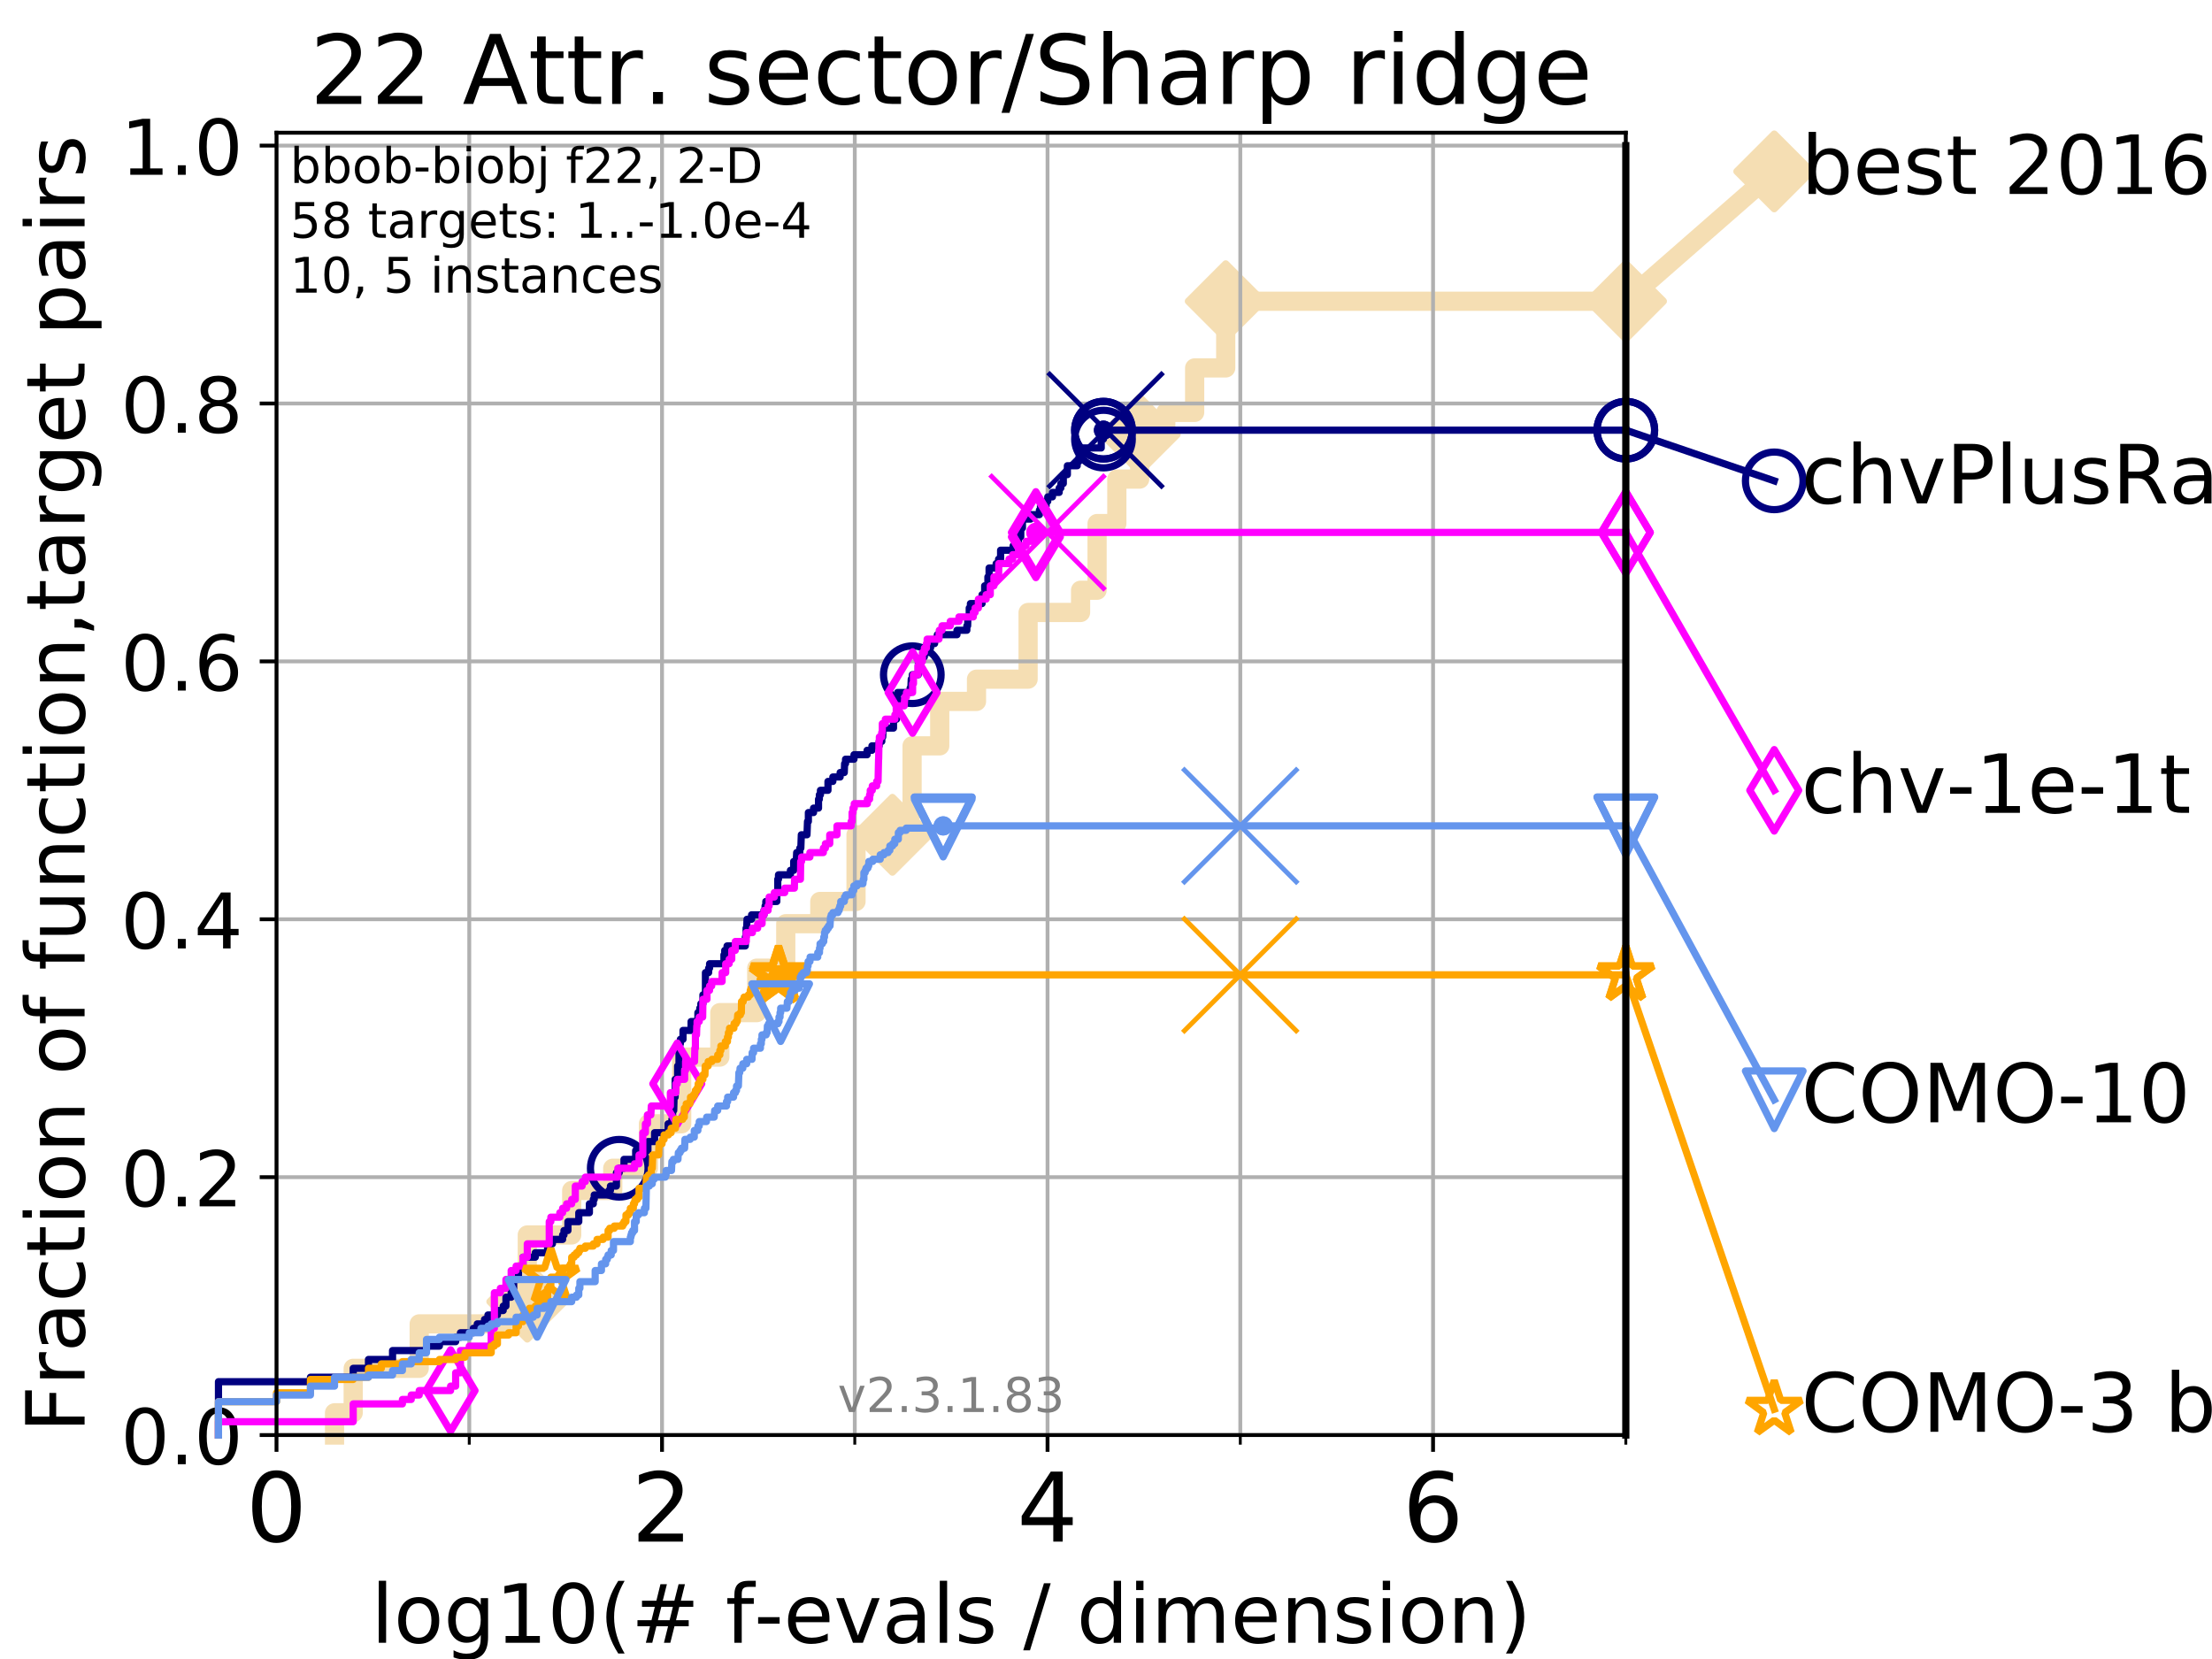 <?xml version="1.0" encoding="utf-8" standalone="no"?>
<!DOCTYPE svg PUBLIC "-//W3C//DTD SVG 1.1//EN"
  "http://www.w3.org/Graphics/SVG/1.1/DTD/svg11.dtd">
<!-- Created with matplotlib (https://matplotlib.org/) -->
<svg height="345.6pt" version="1.1" viewBox="0 0 460.8 345.6" width="460.8pt" xmlns="http://www.w3.org/2000/svg" xmlns:xlink="http://www.w3.org/1999/xlink">
 <defs>
  <style type="text/css">
*{stroke-linecap:butt;stroke-linejoin:round;}
  </style>
 </defs>
 <g id="figure_1">
  <g id="patch_1">
   <path d="M 0 345.6 
L 460.8 345.6 
L 460.8 0 
L 0 0 
z
" style="fill:#ffffff;"/>
  </g>
  <g id="axes_1">
   <g id="patch_2">
    <path d="M 57.6 298.944 
L 338.688 298.944 
L 338.688 27.648 
L 57.6 27.648 
z
" style="fill:#ffffff;"/>
   </g>
   <g id="line2d_1">
    <path d="M 69.688 298.944 
L 69.688 294.313 
L 73.579 294.313 
L 73.579 285.05 
L 87.33 285.05 
L 87.33 275.788 
L 104.826 275.788 
L 104.826 271.157 
L 109.843 271.157 
L 109.843 257.263 
L 119.097 257.263 
L 119.097 248.001 
L 127.643 248.001 
L 127.643 243.37 
L 135.077 243.37 
L 135.077 234.107 
L 142.01 234.107 
L 142.01 220.214 
L 149.955 220.214 
L 149.955 210.951 
L 157.642 210.951 
L 157.642 201.689 
L 163.689 201.689 
L 163.689 192.426 
L 170.78 192.426 
L 170.78 187.795 
L 178.326 187.795 
L 178.326 173.901 
L 185.905 173.901 
L 185.905 169.27 
L 190.001 169.27 
L 190.001 155.377 
L 195.765 155.377 
L 195.765 146.114 
L 203.422 146.114 
L 203.422 141.483 
L 214.173 141.483 
L 214.173 127.589 
L 225.104 127.589 
L 225.104 122.958 
L 228.54 122.958 
L 228.54 109.065 
L 232.658 109.065 
L 232.658 99.802 
L 237.42 99.802 
L 237.42 90.54 
L 242.851 90.54 
L 242.851 85.909 
L 248.868 85.909 
L 248.868 76.646 
L 255.341 76.646 
L 255.341 62.753 
L 338.688 62.753 
" style="fill:none;stroke:#f5deb3;stroke-linecap:square;stroke-width:4;"/>
   </g>
   <g id="line2d_2">
    <defs>
     <path d="M 0 7.778 
L 7.778 0 
L 0 -7.778 
L -7.778 0 
z
" id="m9a15d1c838" style="stroke:#f5deb3;stroke-linejoin:miter;stroke-width:1.5;"/>
    </defs>
    <g>
     <use style="fill:#f5deb3;stroke:#f5deb3;stroke-linejoin:miter;stroke-width:1.5;" x="109.843" xlink:href="#m9a15d1c838" y="271.157"/>
     <use style="fill:#f5deb3;stroke:#f5deb3;stroke-linejoin:miter;stroke-width:1.5;" x="185.905" xlink:href="#m9a15d1c838" y="173.901"/>
     <use style="fill:#f5deb3;stroke:#f5deb3;stroke-linejoin:miter;stroke-width:1.5;" x="237.42" xlink:href="#m9a15d1c838" y="90.54"/>
     <use style="fill:#f5deb3;stroke:#f5deb3;stroke-linejoin:miter;stroke-width:1.5;" x="255.341" xlink:href="#m9a15d1c838" y="62.753"/>
     <use style="fill:#f5deb3;stroke:#f5deb3;stroke-linejoin:miter;stroke-width:1.5;" x="338.688" xlink:href="#m9a15d1c838" y="62.753"/>
    </g>
   </g>
   <g id="line2d_3">
    <path style="fill:none;stroke:#f5deb3;stroke-linecap:square;stroke-width:4;"/>
    <g/>
   </g>
   <g id="line2d_4">
    <path d="M 338.688 62.753 
L 369.608 35.706 
" style="fill:none;stroke:#f5deb3;stroke-linecap:square;stroke-width:4;"/>
    <g>
     <use style="fill:#f5deb3;stroke:#f5deb3;stroke-linejoin:miter;stroke-width:1.5;" x="338.688" xlink:href="#m9a15d1c838" y="62.753"/>
     <use style="fill:#f5deb3;stroke:#f5deb3;stroke-linejoin:miter;stroke-width:1.5;" x="369.608" xlink:href="#m9a15d1c838" y="35.706"/>
    </g>
   </g>
   <g id="matplotlib.axis_1">
    <g id="xtick_1">
     <g id="line2d_5">
      <path clip-path="url(#p0b529813a2)" d="M 57.6 298.944 
L 57.6 27.648 
" style="fill:none;stroke:#b0b0b0;stroke-linecap:square;stroke-width:0.8;"/>
     </g>
     <g id="line2d_6">
      <defs>
       <path d="M 0 0 
L 0 3.5 
" id="m151172d9b3" style="stroke:#000000;stroke-width:0.8;"/>
      </defs>
      <g>
       <use style="stroke:#000000;stroke-width:0.8;" x="57.6" xlink:href="#m151172d9b3" y="298.944"/>
      </g>
     </g>
     <g id="text_1">
      <!-- 0 -->
      <defs>
       <path d="M 31.781 66.406 
Q 24.172 66.406 20.328 58.906 
Q 16.5 51.422 16.5 36.375 
Q 16.5 21.391 20.328 13.891 
Q 24.172 6.391 31.781 6.391 
Q 39.453 6.391 43.281 13.891 
Q 47.125 21.391 47.125 36.375 
Q 47.125 51.422 43.281 58.906 
Q 39.453 66.406 31.781 66.406 
z
M 31.781 74.219 
Q 44.047 74.219 50.516 64.516 
Q 56.984 54.828 56.984 36.375 
Q 56.984 17.969 50.516 8.266 
Q 44.047 -1.422 31.781 -1.422 
Q 19.531 -1.422 13.062 8.266 
Q 6.594 17.969 6.594 36.375 
Q 6.594 54.828 13.062 64.516 
Q 19.531 74.219 31.781 74.219 
z
" id="DejaVuSans-48"/>
      </defs>
      <g transform="translate(51.237 321.141)scale(0.2 -0.2)">
       <use xlink:href="#DejaVuSans-48"/>
      </g>
     </g>
    </g>
    <g id="xtick_2">
     <g id="line2d_7">
      <path clip-path="url(#p0b529813a2)" d="M 137.911 298.944 
L 137.911 27.648 
" style="fill:none;stroke:#b0b0b0;stroke-linecap:square;stroke-width:0.8;"/>
     </g>
     <g id="line2d_8">
      <g>
       <use style="stroke:#000000;stroke-width:0.8;" x="137.911" xlink:href="#m151172d9b3" y="298.944"/>
      </g>
     </g>
     <g id="text_2">
      <!-- 2 -->
      <defs>
       <path d="M 19.188 8.297 
L 53.609 8.297 
L 53.609 0 
L 7.328 0 
L 7.328 8.297 
Q 12.938 14.109 22.625 23.891 
Q 32.328 33.688 34.812 36.531 
Q 39.547 41.844 41.422 45.531 
Q 43.312 49.219 43.312 52.781 
Q 43.312 58.594 39.234 62.25 
Q 35.156 65.922 28.609 65.922 
Q 23.969 65.922 18.812 64.312 
Q 13.672 62.703 7.812 59.422 
L 7.812 69.391 
Q 13.766 71.781 18.938 73 
Q 24.125 74.219 28.422 74.219 
Q 39.75 74.219 46.484 68.547 
Q 53.219 62.891 53.219 53.422 
Q 53.219 48.922 51.531 44.891 
Q 49.859 40.875 45.406 35.406 
Q 44.188 33.984 37.641 27.219 
Q 31.109 20.453 19.188 8.297 
z
" id="DejaVuSans-50"/>
      </defs>
      <g transform="translate(131.548 321.141)scale(0.2 -0.2)">
       <use xlink:href="#DejaVuSans-50"/>
      </g>
     </g>
    </g>
    <g id="xtick_3">
     <g id="line2d_9">
      <path clip-path="url(#p0b529813a2)" d="M 218.222 298.944 
L 218.222 27.648 
" style="fill:none;stroke:#b0b0b0;stroke-linecap:square;stroke-width:0.8;"/>
     </g>
     <g id="line2d_10">
      <g>
       <use style="stroke:#000000;stroke-width:0.8;" x="218.222" xlink:href="#m151172d9b3" y="298.944"/>
      </g>
     </g>
     <g id="text_3">
      <!-- 4 -->
      <defs>
       <path d="M 37.797 64.312 
L 12.891 25.391 
L 37.797 25.391 
z
M 35.203 72.906 
L 47.609 72.906 
L 47.609 25.391 
L 58.016 25.391 
L 58.016 17.188 
L 47.609 17.188 
L 47.609 0 
L 37.797 0 
L 37.797 17.188 
L 4.891 17.188 
L 4.891 26.703 
z
" id="DejaVuSans-52"/>
      </defs>
      <g transform="translate(211.859 321.141)scale(0.2 -0.2)">
       <use xlink:href="#DejaVuSans-52"/>
      </g>
     </g>
    </g>
    <g id="xtick_4">
     <g id="line2d_11">
      <path clip-path="url(#p0b529813a2)" d="M 298.533 298.944 
L 298.533 27.648 
" style="fill:none;stroke:#b0b0b0;stroke-linecap:square;stroke-width:0.8;"/>
     </g>
     <g id="line2d_12">
      <g>
       <use style="stroke:#000000;stroke-width:0.8;" x="298.533" xlink:href="#m151172d9b3" y="298.944"/>
      </g>
     </g>
     <g id="text_4">
      <!-- 6 -->
      <defs>
       <path d="M 33.016 40.375 
Q 26.375 40.375 22.484 35.828 
Q 18.609 31.297 18.609 23.391 
Q 18.609 15.531 22.484 10.953 
Q 26.375 6.391 33.016 6.391 
Q 39.656 6.391 43.531 10.953 
Q 47.406 15.531 47.406 23.391 
Q 47.406 31.297 43.531 35.828 
Q 39.656 40.375 33.016 40.375 
z
M 52.594 71.297 
L 52.594 62.312 
Q 48.875 64.062 45.094 64.984 
Q 41.312 65.922 37.594 65.922 
Q 27.828 65.922 22.672 59.328 
Q 17.531 52.734 16.797 39.406 
Q 19.672 43.656 24.016 45.922 
Q 28.375 48.188 33.594 48.188 
Q 44.578 48.188 50.953 41.516 
Q 57.328 34.859 57.328 23.391 
Q 57.328 12.156 50.688 5.359 
Q 44.047 -1.422 33.016 -1.422 
Q 20.359 -1.422 13.672 8.266 
Q 6.984 17.969 6.984 36.375 
Q 6.984 53.656 15.188 63.938 
Q 23.391 74.219 37.203 74.219 
Q 40.922 74.219 44.703 73.484 
Q 48.484 72.75 52.594 71.297 
z
" id="DejaVuSans-54"/>
      </defs>
      <g transform="translate(292.17 321.141)scale(0.2 -0.2)">
       <use xlink:href="#DejaVuSans-54"/>
      </g>
     </g>
    </g>
    <g id="xtick_5">
     <g id="line2d_13">
      <path clip-path="url(#p0b529813a2)" d="M 97.755 298.944 
L 97.755 27.648 
" style="fill:none;stroke:#b0b0b0;stroke-linecap:square;stroke-width:0.8;"/>
     </g>
     <g id="line2d_14">
      <defs>
       <path d="M 0 0 
L 0 2 
" id="m1c56316c38" style="stroke:#000000;stroke-width:0.6;"/>
      </defs>
      <g>
       <use style="stroke:#000000;stroke-width:0.6;" x="97.755" xlink:href="#m1c56316c38" y="298.944"/>
      </g>
     </g>
    </g>
    <g id="xtick_6">
     <g id="line2d_15">
      <path clip-path="url(#p0b529813a2)" d="M 178.066 298.944 
L 178.066 27.648 
" style="fill:none;stroke:#b0b0b0;stroke-linecap:square;stroke-width:0.8;"/>
     </g>
     <g id="line2d_16">
      <g>
       <use style="stroke:#000000;stroke-width:0.6;" x="178.066" xlink:href="#m1c56316c38" y="298.944"/>
      </g>
     </g>
    </g>
    <g id="xtick_7">
     <g id="line2d_17">
      <path clip-path="url(#p0b529813a2)" d="M 258.377 298.944 
L 258.377 27.648 
" style="fill:none;stroke:#b0b0b0;stroke-linecap:square;stroke-width:0.8;"/>
     </g>
     <g id="line2d_18">
      <g>
       <use style="stroke:#000000;stroke-width:0.6;" x="258.377" xlink:href="#m1c56316c38" y="298.944"/>
      </g>
     </g>
    </g>
    <g id="xtick_8">
     <g id="line2d_19">
      <path clip-path="url(#p0b529813a2)" d="M 338.688 298.944 
L 338.688 27.648 
" style="fill:none;stroke:#b0b0b0;stroke-linecap:square;stroke-width:0.8;"/>
     </g>
     <g id="line2d_20">
      <g>
       <use style="stroke:#000000;stroke-width:0.6;" x="338.688" xlink:href="#m1c56316c38" y="298.944"/>
      </g>
     </g>
    </g>
    <g id="text_5">
     <!-- log10(# f-evals / dimension) -->
     <defs>
      <path d="M 9.422 75.984 
L 18.406 75.984 
L 18.406 0 
L 9.422 0 
z
" id="DejaVuSans-108"/>
      <path d="M 30.609 48.391 
Q 23.391 48.391 19.188 42.75 
Q 14.984 37.109 14.984 27.297 
Q 14.984 17.484 19.156 11.844 
Q 23.344 6.203 30.609 6.203 
Q 37.797 6.203 41.984 11.859 
Q 46.188 17.531 46.188 27.297 
Q 46.188 37.016 41.984 42.703 
Q 37.797 48.391 30.609 48.391 
z
M 30.609 56 
Q 42.328 56 49.016 48.375 
Q 55.719 40.766 55.719 27.297 
Q 55.719 13.875 49.016 6.219 
Q 42.328 -1.422 30.609 -1.422 
Q 18.844 -1.422 12.172 6.219 
Q 5.516 13.875 5.516 27.297 
Q 5.516 40.766 12.172 48.375 
Q 18.844 56 30.609 56 
z
" id="DejaVuSans-111"/>
      <path d="M 45.406 27.984 
Q 45.406 37.75 41.375 43.109 
Q 37.359 48.484 30.078 48.484 
Q 22.859 48.484 18.828 43.109 
Q 14.797 37.75 14.797 27.984 
Q 14.797 18.266 18.828 12.891 
Q 22.859 7.516 30.078 7.516 
Q 37.359 7.516 41.375 12.891 
Q 45.406 18.266 45.406 27.984 
z
M 54.391 6.781 
Q 54.391 -7.172 48.188 -13.984 
Q 42 -20.797 29.203 -20.797 
Q 24.469 -20.797 20.266 -20.094 
Q 16.062 -19.391 12.109 -17.922 
L 12.109 -9.188 
Q 16.062 -11.328 19.922 -12.344 
Q 23.781 -13.375 27.781 -13.375 
Q 36.625 -13.375 41.016 -8.766 
Q 45.406 -4.156 45.406 5.172 
L 45.406 9.625 
Q 42.625 4.781 38.281 2.391 
Q 33.938 0 27.875 0 
Q 17.828 0 11.672 7.656 
Q 5.516 15.328 5.516 27.984 
Q 5.516 40.672 11.672 48.328 
Q 17.828 56 27.875 56 
Q 33.938 56 38.281 53.609 
Q 42.625 51.219 45.406 46.391 
L 45.406 54.688 
L 54.391 54.688 
z
" id="DejaVuSans-103"/>
      <path d="M 12.406 8.297 
L 28.516 8.297 
L 28.516 63.922 
L 10.984 60.406 
L 10.984 69.391 
L 28.422 72.906 
L 38.281 72.906 
L 38.281 8.297 
L 54.391 8.297 
L 54.391 0 
L 12.406 0 
z
" id="DejaVuSans-49"/>
      <path d="M 31 75.875 
Q 24.469 64.656 21.281 53.656 
Q 18.109 42.672 18.109 31.391 
Q 18.109 20.125 21.312 9.062 
Q 24.516 -2 31 -13.188 
L 23.188 -13.188 
Q 15.875 -1.703 12.234 9.375 
Q 8.594 20.453 8.594 31.391 
Q 8.594 42.281 12.203 53.312 
Q 15.828 64.359 23.188 75.875 
z
" id="DejaVuSans-40"/>
      <path d="M 51.125 44 
L 36.922 44 
L 32.812 27.688 
L 47.125 27.688 
z
M 43.797 71.781 
L 38.719 51.516 
L 52.984 51.516 
L 58.109 71.781 
L 65.922 71.781 
L 60.891 51.516 
L 76.125 51.516 
L 76.125 44 
L 58.984 44 
L 54.984 27.688 
L 70.516 27.688 
L 70.516 20.219 
L 53.078 20.219 
L 48 0 
L 40.188 0 
L 45.219 20.219 
L 30.906 20.219 
L 25.875 0 
L 18.016 0 
L 23.094 20.219 
L 7.719 20.219 
L 7.719 27.688 
L 24.906 27.688 
L 29 44 
L 13.281 44 
L 13.281 51.516 
L 30.906 51.516 
L 35.891 71.781 
z
" id="DejaVuSans-35"/>
      <path id="DejaVuSans-32"/>
      <path d="M 37.109 75.984 
L 37.109 68.5 
L 28.516 68.5 
Q 23.688 68.5 21.797 66.547 
Q 19.922 64.594 19.922 59.516 
L 19.922 54.688 
L 34.719 54.688 
L 34.719 47.703 
L 19.922 47.703 
L 19.922 0 
L 10.891 0 
L 10.891 47.703 
L 2.297 47.703 
L 2.297 54.688 
L 10.891 54.688 
L 10.891 58.5 
Q 10.891 67.625 15.141 71.797 
Q 19.391 75.984 28.609 75.984 
z
" id="DejaVuSans-102"/>
      <path d="M 4.891 31.391 
L 31.203 31.391 
L 31.203 23.391 
L 4.891 23.391 
z
" id="DejaVuSans-45"/>
      <path d="M 56.203 29.594 
L 56.203 25.203 
L 14.891 25.203 
Q 15.484 15.922 20.484 11.062 
Q 25.484 6.203 34.422 6.203 
Q 39.594 6.203 44.453 7.469 
Q 49.312 8.734 54.109 11.281 
L 54.109 2.781 
Q 49.266 0.734 44.188 -0.344 
Q 39.109 -1.422 33.891 -1.422 
Q 20.797 -1.422 13.156 6.188 
Q 5.516 13.812 5.516 26.812 
Q 5.516 40.234 12.766 48.109 
Q 20.016 56 32.328 56 
Q 43.359 56 49.781 48.891 
Q 56.203 41.797 56.203 29.594 
z
M 47.219 32.234 
Q 47.125 39.594 43.094 43.984 
Q 39.062 48.391 32.422 48.391 
Q 24.906 48.391 20.391 44.141 
Q 15.875 39.891 15.188 32.172 
z
" id="DejaVuSans-101"/>
      <path d="M 2.984 54.688 
L 12.5 54.688 
L 29.594 8.797 
L 46.688 54.688 
L 56.203 54.688 
L 35.688 0 
L 23.484 0 
z
" id="DejaVuSans-118"/>
      <path d="M 34.281 27.484 
Q 23.391 27.484 19.188 25 
Q 14.984 22.516 14.984 16.5 
Q 14.984 11.719 18.141 8.906 
Q 21.297 6.109 26.703 6.109 
Q 34.188 6.109 38.703 11.406 
Q 43.219 16.703 43.219 25.484 
L 43.219 27.484 
z
M 52.203 31.203 
L 52.203 0 
L 43.219 0 
L 43.219 8.297 
Q 40.141 3.328 35.547 0.953 
Q 30.953 -1.422 24.312 -1.422 
Q 15.922 -1.422 10.953 3.297 
Q 6 8.016 6 15.922 
Q 6 25.141 12.172 29.828 
Q 18.359 34.516 30.609 34.516 
L 43.219 34.516 
L 43.219 35.406 
Q 43.219 41.609 39.141 45 
Q 35.062 48.391 27.688 48.391 
Q 23 48.391 18.547 47.266 
Q 14.109 46.141 10.016 43.891 
L 10.016 52.203 
Q 14.938 54.109 19.578 55.047 
Q 24.219 56 28.609 56 
Q 40.484 56 46.344 49.844 
Q 52.203 43.703 52.203 31.203 
z
" id="DejaVuSans-97"/>
      <path d="M 44.281 53.078 
L 44.281 44.578 
Q 40.484 46.531 36.375 47.5 
Q 32.281 48.484 27.875 48.484 
Q 21.188 48.484 17.844 46.438 
Q 14.5 44.391 14.5 40.281 
Q 14.5 37.156 16.891 35.375 
Q 19.281 33.594 26.516 31.984 
L 29.594 31.297 
Q 39.156 29.25 43.188 25.516 
Q 47.219 21.781 47.219 15.094 
Q 47.219 7.469 41.188 3.016 
Q 35.156 -1.422 24.609 -1.422 
Q 20.219 -1.422 15.453 -0.562 
Q 10.688 0.297 5.422 2 
L 5.422 11.281 
Q 10.406 8.688 15.234 7.391 
Q 20.062 6.109 24.812 6.109 
Q 31.156 6.109 34.562 8.281 
Q 37.984 10.453 37.984 14.406 
Q 37.984 18.062 35.516 20.016 
Q 33.062 21.969 24.703 23.781 
L 21.578 24.516 
Q 13.234 26.266 9.516 29.906 
Q 5.812 33.547 5.812 39.891 
Q 5.812 47.609 11.281 51.797 
Q 16.75 56 26.812 56 
Q 31.781 56 36.172 55.266 
Q 40.578 54.547 44.281 53.078 
z
" id="DejaVuSans-115"/>
      <path d="M 25.391 72.906 
L 33.688 72.906 
L 8.297 -9.281 
L 0 -9.281 
z
" id="DejaVuSans-47"/>
      <path d="M 45.406 46.391 
L 45.406 75.984 
L 54.391 75.984 
L 54.391 0 
L 45.406 0 
L 45.406 8.203 
Q 42.578 3.328 38.25 0.953 
Q 33.938 -1.422 27.875 -1.422 
Q 17.969 -1.422 11.734 6.484 
Q 5.516 14.406 5.516 27.297 
Q 5.516 40.188 11.734 48.094 
Q 17.969 56 27.875 56 
Q 33.938 56 38.25 53.625 
Q 42.578 51.266 45.406 46.391 
z
M 14.797 27.297 
Q 14.797 17.391 18.875 11.75 
Q 22.953 6.109 30.078 6.109 
Q 37.203 6.109 41.297 11.75 
Q 45.406 17.391 45.406 27.297 
Q 45.406 37.203 41.297 42.844 
Q 37.203 48.484 30.078 48.484 
Q 22.953 48.484 18.875 42.844 
Q 14.797 37.203 14.797 27.297 
z
" id="DejaVuSans-100"/>
      <path d="M 9.422 54.688 
L 18.406 54.688 
L 18.406 0 
L 9.422 0 
z
M 9.422 75.984 
L 18.406 75.984 
L 18.406 64.594 
L 9.422 64.594 
z
" id="DejaVuSans-105"/>
      <path d="M 52 44.188 
Q 55.375 50.25 60.062 53.125 
Q 64.75 56 71.094 56 
Q 79.641 56 84.281 50.016 
Q 88.922 44.047 88.922 33.016 
L 88.922 0 
L 79.891 0 
L 79.891 32.719 
Q 79.891 40.578 77.094 44.375 
Q 74.312 48.188 68.609 48.188 
Q 61.625 48.188 57.562 43.547 
Q 53.516 38.922 53.516 30.906 
L 53.516 0 
L 44.484 0 
L 44.484 32.719 
Q 44.484 40.625 41.703 44.406 
Q 38.922 48.188 33.109 48.188 
Q 26.219 48.188 22.156 43.531 
Q 18.109 38.875 18.109 30.906 
L 18.109 0 
L 9.078 0 
L 9.078 54.688 
L 18.109 54.688 
L 18.109 46.188 
Q 21.188 51.219 25.484 53.609 
Q 29.781 56 35.688 56 
Q 41.656 56 45.828 52.969 
Q 50 49.953 52 44.188 
z
" id="DejaVuSans-109"/>
      <path d="M 54.891 33.016 
L 54.891 0 
L 45.906 0 
L 45.906 32.719 
Q 45.906 40.484 42.875 44.328 
Q 39.844 48.188 33.797 48.188 
Q 26.516 48.188 22.312 43.547 
Q 18.109 38.922 18.109 30.906 
L 18.109 0 
L 9.078 0 
L 9.078 54.688 
L 18.109 54.688 
L 18.109 46.188 
Q 21.344 51.125 25.703 53.562 
Q 30.078 56 35.797 56 
Q 45.219 56 50.047 50.172 
Q 54.891 44.344 54.891 33.016 
z
" id="DejaVuSans-110"/>
      <path d="M 8.016 75.875 
L 15.828 75.875 
Q 23.141 64.359 26.781 53.312 
Q 30.422 42.281 30.422 31.391 
Q 30.422 20.453 26.781 9.375 
Q 23.141 -1.703 15.828 -13.188 
L 8.016 -13.188 
Q 14.5 -2 17.703 9.062 
Q 20.906 20.125 20.906 31.391 
Q 20.906 42.672 17.703 53.656 
Q 14.5 64.656 8.016 75.875 
z
" id="DejaVuSans-41"/>
     </defs>
     <g transform="translate(77.303 342.218)scale(0.17 -0.17)">
      <use xlink:href="#DejaVuSans-108"/>
      <use x="27.783" xlink:href="#DejaVuSans-111"/>
      <use x="88.965" xlink:href="#DejaVuSans-103"/>
      <use x="152.441" xlink:href="#DejaVuSans-49"/>
      <use x="216.064" xlink:href="#DejaVuSans-48"/>
      <use x="279.688" xlink:href="#DejaVuSans-40"/>
      <use x="318.701" xlink:href="#DejaVuSans-35"/>
      <use x="402.49" xlink:href="#DejaVuSans-32"/>
      <use x="434.277" xlink:href="#DejaVuSans-102"/>
      <use x="469.404" xlink:href="#DejaVuSans-45"/>
      <use x="505.488" xlink:href="#DejaVuSans-101"/>
      <use x="567.012" xlink:href="#DejaVuSans-118"/>
      <use x="626.191" xlink:href="#DejaVuSans-97"/>
      <use x="687.471" xlink:href="#DejaVuSans-108"/>
      <use x="715.254" xlink:href="#DejaVuSans-115"/>
      <use x="767.354" xlink:href="#DejaVuSans-32"/>
      <use x="799.141" xlink:href="#DejaVuSans-47"/>
      <use x="832.832" xlink:href="#DejaVuSans-32"/>
      <use x="864.619" xlink:href="#DejaVuSans-100"/>
      <use x="928.096" xlink:href="#DejaVuSans-105"/>
      <use x="955.879" xlink:href="#DejaVuSans-109"/>
      <use x="1053.291" xlink:href="#DejaVuSans-101"/>
      <use x="1114.814" xlink:href="#DejaVuSans-110"/>
      <use x="1178.193" xlink:href="#DejaVuSans-115"/>
      <use x="1230.293" xlink:href="#DejaVuSans-105"/>
      <use x="1258.076" xlink:href="#DejaVuSans-111"/>
      <use x="1319.258" xlink:href="#DejaVuSans-110"/>
      <use x="1382.637" xlink:href="#DejaVuSans-41"/>
     </g>
    </g>
   </g>
   <g id="matplotlib.axis_2">
    <g id="ytick_1">
     <g id="line2d_21">
      <path clip-path="url(#p0b529813a2)" d="M 57.6 298.944 
L 338.688 298.944 
" style="fill:none;stroke:#b0b0b0;stroke-linecap:square;stroke-width:0.8;"/>
     </g>
     <g id="line2d_22">
      <defs>
       <path d="M 0 0 
L -3.5 0 
" id="m367fb17599" style="stroke:#000000;stroke-width:0.8;"/>
      </defs>
      <g>
       <use style="stroke:#000000;stroke-width:0.8;" x="57.6" xlink:href="#m367fb17599" y="298.944"/>
      </g>
     </g>
     <g id="text_6">
      <!-- 0.0 -->
      <defs>
       <path d="M 10.688 12.406 
L 21 12.406 
L 21 0 
L 10.688 0 
z
" id="DejaVuSans-46"/>
      </defs>
      <g transform="translate(25.155 305.023)scale(0.16 -0.16)">
       <use xlink:href="#DejaVuSans-48"/>
       <use x="63.623" xlink:href="#DejaVuSans-46"/>
       <use x="95.41" xlink:href="#DejaVuSans-48"/>
      </g>
     </g>
    </g>
    <g id="ytick_2">
     <g id="line2d_23">
      <path clip-path="url(#p0b529813a2)" d="M 57.6 245.222 
L 338.688 245.222 
" style="fill:none;stroke:#b0b0b0;stroke-linecap:square;stroke-width:0.8;"/>
     </g>
     <g id="line2d_24">
      <g>
       <use style="stroke:#000000;stroke-width:0.8;" x="57.6" xlink:href="#m367fb17599" y="245.222"/>
      </g>
     </g>
     <g id="text_7">
      <!-- 0.2 -->
      <g transform="translate(25.155 251.301)scale(0.16 -0.16)">
       <use xlink:href="#DejaVuSans-48"/>
       <use x="63.623" xlink:href="#DejaVuSans-46"/>
       <use x="95.41" xlink:href="#DejaVuSans-50"/>
      </g>
     </g>
    </g>
    <g id="ytick_3">
     <g id="line2d_25">
      <path clip-path="url(#p0b529813a2)" d="M 57.6 191.5 
L 338.688 191.5 
" style="fill:none;stroke:#b0b0b0;stroke-linecap:square;stroke-width:0.8;"/>
     </g>
     <g id="line2d_26">
      <g>
       <use style="stroke:#000000;stroke-width:0.8;" x="57.6" xlink:href="#m367fb17599" y="191.5"/>
      </g>
     </g>
     <g id="text_8">
      <!-- 0.4 -->
      <g transform="translate(25.155 197.579)scale(0.16 -0.16)">
       <use xlink:href="#DejaVuSans-48"/>
       <use x="63.623" xlink:href="#DejaVuSans-46"/>
       <use x="95.41" xlink:href="#DejaVuSans-52"/>
      </g>
     </g>
    </g>
    <g id="ytick_4">
     <g id="line2d_27">
      <path clip-path="url(#p0b529813a2)" d="M 57.6 137.778 
L 338.688 137.778 
" style="fill:none;stroke:#b0b0b0;stroke-linecap:square;stroke-width:0.8;"/>
     </g>
     <g id="line2d_28">
      <g>
       <use style="stroke:#000000;stroke-width:0.8;" x="57.6" xlink:href="#m367fb17599" y="137.778"/>
      </g>
     </g>
     <g id="text_9">
      <!-- 0.6 -->
      <g transform="translate(25.155 143.857)scale(0.16 -0.16)">
       <use xlink:href="#DejaVuSans-48"/>
       <use x="63.623" xlink:href="#DejaVuSans-46"/>
       <use x="95.41" xlink:href="#DejaVuSans-54"/>
      </g>
     </g>
    </g>
    <g id="ytick_5">
     <g id="line2d_29">
      <path clip-path="url(#p0b529813a2)" d="M 57.6 84.056 
L 338.688 84.056 
" style="fill:none;stroke:#b0b0b0;stroke-linecap:square;stroke-width:0.8;"/>
     </g>
     <g id="line2d_30">
      <g>
       <use style="stroke:#000000;stroke-width:0.8;" x="57.6" xlink:href="#m367fb17599" y="84.056"/>
      </g>
     </g>
     <g id="text_10">
      <!-- 0.8 -->
      <defs>
       <path d="M 31.781 34.625 
Q 24.75 34.625 20.719 30.859 
Q 16.703 27.094 16.703 20.516 
Q 16.703 13.922 20.719 10.156 
Q 24.75 6.391 31.781 6.391 
Q 38.812 6.391 42.859 10.172 
Q 46.922 13.969 46.922 20.516 
Q 46.922 27.094 42.891 30.859 
Q 38.875 34.625 31.781 34.625 
z
M 21.922 38.812 
Q 15.578 40.375 12.031 44.719 
Q 8.5 49.078 8.5 55.328 
Q 8.5 64.062 14.719 69.141 
Q 20.953 74.219 31.781 74.219 
Q 42.672 74.219 48.875 69.141 
Q 55.078 64.062 55.078 55.328 
Q 55.078 49.078 51.531 44.719 
Q 48 40.375 41.703 38.812 
Q 48.828 37.156 52.797 32.312 
Q 56.781 27.484 56.781 20.516 
Q 56.781 9.906 50.312 4.234 
Q 43.844 -1.422 31.781 -1.422 
Q 19.734 -1.422 13.25 4.234 
Q 6.781 9.906 6.781 20.516 
Q 6.781 27.484 10.781 32.312 
Q 14.797 37.156 21.922 38.812 
z
M 18.312 54.391 
Q 18.312 48.734 21.844 45.562 
Q 25.391 42.391 31.781 42.391 
Q 38.141 42.391 41.719 45.562 
Q 45.312 48.734 45.312 54.391 
Q 45.312 60.062 41.719 63.234 
Q 38.141 66.406 31.781 66.406 
Q 25.391 66.406 21.844 63.234 
Q 18.312 60.062 18.312 54.391 
z
" id="DejaVuSans-56"/>
      </defs>
      <g transform="translate(25.155 90.135)scale(0.16 -0.16)">
       <use xlink:href="#DejaVuSans-48"/>
       <use x="63.623" xlink:href="#DejaVuSans-46"/>
       <use x="95.41" xlink:href="#DejaVuSans-56"/>
      </g>
     </g>
    </g>
    <g id="ytick_6">
     <g id="line2d_31">
      <path clip-path="url(#p0b529813a2)" d="M 57.6 30.334 
L 338.688 30.334 
" style="fill:none;stroke:#b0b0b0;stroke-linecap:square;stroke-width:0.8;"/>
     </g>
     <g id="line2d_32">
      <g>
       <use style="stroke:#000000;stroke-width:0.8;" x="57.6" xlink:href="#m367fb17599" y="30.334"/>
      </g>
     </g>
     <g id="text_11">
      <!-- 1.0 -->
      <g transform="translate(25.155 36.413)scale(0.16 -0.16)">
       <use xlink:href="#DejaVuSans-49"/>
       <use x="63.623" xlink:href="#DejaVuSans-46"/>
       <use x="95.41" xlink:href="#DejaVuSans-48"/>
      </g>
     </g>
    </g>
    <g id="text_12">
     <!-- Fraction of function,target pairs -->
     <defs>
      <path d="M 9.812 72.906 
L 51.703 72.906 
L 51.703 64.594 
L 19.672 64.594 
L 19.672 43.109 
L 48.578 43.109 
L 48.578 34.812 
L 19.672 34.812 
L 19.672 0 
L 9.812 0 
z
" id="DejaVuSans-70"/>
      <path d="M 41.109 46.297 
Q 39.594 47.172 37.812 47.578 
Q 36.031 48 33.891 48 
Q 26.266 48 22.188 43.047 
Q 18.109 38.094 18.109 28.812 
L 18.109 0 
L 9.078 0 
L 9.078 54.688 
L 18.109 54.688 
L 18.109 46.188 
Q 20.953 51.172 25.484 53.578 
Q 30.031 56 36.531 56 
Q 37.453 56 38.578 55.875 
Q 39.703 55.766 41.062 55.516 
z
" id="DejaVuSans-114"/>
      <path d="M 48.781 52.594 
L 48.781 44.188 
Q 44.969 46.297 41.141 47.344 
Q 37.312 48.391 33.406 48.391 
Q 24.656 48.391 19.812 42.844 
Q 14.984 37.312 14.984 27.297 
Q 14.984 17.281 19.812 11.734 
Q 24.656 6.203 33.406 6.203 
Q 37.312 6.203 41.141 7.25 
Q 44.969 8.297 48.781 10.406 
L 48.781 2.094 
Q 45.016 0.344 40.984 -0.531 
Q 36.969 -1.422 32.422 -1.422 
Q 20.062 -1.422 12.781 6.344 
Q 5.516 14.109 5.516 27.297 
Q 5.516 40.672 12.859 48.328 
Q 20.219 56 33.016 56 
Q 37.156 56 41.109 55.141 
Q 45.062 54.297 48.781 52.594 
z
" id="DejaVuSans-99"/>
      <path d="M 18.312 70.219 
L 18.312 54.688 
L 36.812 54.688 
L 36.812 47.703 
L 18.312 47.703 
L 18.312 18.016 
Q 18.312 11.328 20.141 9.422 
Q 21.969 7.516 27.594 7.516 
L 36.812 7.516 
L 36.812 0 
L 27.594 0 
Q 17.188 0 13.234 3.875 
Q 9.281 7.766 9.281 18.016 
L 9.281 47.703 
L 2.688 47.703 
L 2.688 54.688 
L 9.281 54.688 
L 9.281 70.219 
z
" id="DejaVuSans-116"/>
      <path d="M 8.5 21.578 
L 8.5 54.688 
L 17.484 54.688 
L 17.484 21.922 
Q 17.484 14.156 20.5 10.266 
Q 23.531 6.391 29.594 6.391 
Q 36.859 6.391 41.078 11.031 
Q 45.312 15.672 45.312 23.688 
L 45.312 54.688 
L 54.297 54.688 
L 54.297 0 
L 45.312 0 
L 45.312 8.406 
Q 42.047 3.422 37.719 1 
Q 33.406 -1.422 27.688 -1.422 
Q 18.266 -1.422 13.375 4.438 
Q 8.5 10.297 8.5 21.578 
z
M 31.109 56 
z
" id="DejaVuSans-117"/>
      <path d="M 11.719 12.406 
L 22.016 12.406 
L 22.016 4 
L 14.016 -11.625 
L 7.719 -11.625 
L 11.719 4 
z
" id="DejaVuSans-44"/>
      <path d="M 18.109 8.203 
L 18.109 -20.797 
L 9.078 -20.797 
L 9.078 54.688 
L 18.109 54.688 
L 18.109 46.391 
Q 20.953 51.266 25.266 53.625 
Q 29.594 56 35.594 56 
Q 45.562 56 51.781 48.094 
Q 58.016 40.188 58.016 27.297 
Q 58.016 14.406 51.781 6.484 
Q 45.562 -1.422 35.594 -1.422 
Q 29.594 -1.422 25.266 0.953 
Q 20.953 3.328 18.109 8.203 
z
M 48.688 27.297 
Q 48.688 37.203 44.609 42.844 
Q 40.531 48.484 33.406 48.484 
Q 26.266 48.484 22.188 42.844 
Q 18.109 37.203 18.109 27.297 
Q 18.109 17.391 22.188 11.75 
Q 26.266 6.109 33.406 6.109 
Q 40.531 6.109 44.609 11.75 
Q 48.688 17.391 48.688 27.297 
z
" id="DejaVuSans-112"/>
     </defs>
     <g transform="translate(17.62 298.435)rotate(-90)scale(0.17 -0.17)">
      <use xlink:href="#DejaVuSans-70"/>
      <use x="57.41" xlink:href="#DejaVuSans-114"/>
      <use x="98.523" xlink:href="#DejaVuSans-97"/>
      <use x="159.803" xlink:href="#DejaVuSans-99"/>
      <use x="214.783" xlink:href="#DejaVuSans-116"/>
      <use x="253.992" xlink:href="#DejaVuSans-105"/>
      <use x="281.775" xlink:href="#DejaVuSans-111"/>
      <use x="342.957" xlink:href="#DejaVuSans-110"/>
      <use x="406.336" xlink:href="#DejaVuSans-32"/>
      <use x="438.123" xlink:href="#DejaVuSans-111"/>
      <use x="499.305" xlink:href="#DejaVuSans-102"/>
      <use x="534.51" xlink:href="#DejaVuSans-32"/>
      <use x="566.297" xlink:href="#DejaVuSans-102"/>
      <use x="601.502" xlink:href="#DejaVuSans-117"/>
      <use x="664.881" xlink:href="#DejaVuSans-110"/>
      <use x="728.26" xlink:href="#DejaVuSans-99"/>
      <use x="783.24" xlink:href="#DejaVuSans-116"/>
      <use x="822.449" xlink:href="#DejaVuSans-105"/>
      <use x="850.232" xlink:href="#DejaVuSans-111"/>
      <use x="911.414" xlink:href="#DejaVuSans-110"/>
      <use x="974.793" xlink:href="#DejaVuSans-44"/>
      <use x="1006.58" xlink:href="#DejaVuSans-116"/>
      <use x="1045.789" xlink:href="#DejaVuSans-97"/>
      <use x="1107.068" xlink:href="#DejaVuSans-114"/>
      <use x="1148.166" xlink:href="#DejaVuSans-103"/>
      <use x="1211.643" xlink:href="#DejaVuSans-101"/>
      <use x="1273.166" xlink:href="#DejaVuSans-116"/>
      <use x="1312.375" xlink:href="#DejaVuSans-32"/>
      <use x="1344.162" xlink:href="#DejaVuSans-112"/>
      <use x="1407.639" xlink:href="#DejaVuSans-97"/>
      <use x="1468.918" xlink:href="#DejaVuSans-105"/>
      <use x="1496.701" xlink:href="#DejaVuSans-114"/>
      <use x="1537.814" xlink:href="#DejaVuSans-115"/>
     </g>
    </g>
   </g>
   <g id="line2d_33">
    <defs>
     <path d="M 0 1.5 
C 0.398 1.5 0.779 1.342 1.061 1.061 
C 1.342 0.779 1.5 0.398 1.5 0 
C 1.5 -0.398 1.342 -0.779 1.061 -1.061 
C 0.779 -1.342 0.398 -1.5 0 -1.5 
C -0.398 -1.5 -0.779 -1.342 -1.061 -1.061 
C -1.342 -0.779 -1.5 -0.398 -1.5 0 
C -1.5 0.398 -1.342 0.779 -1.061 1.061 
C -0.779 1.342 -0.398 1.5 0 1.5 
z
" id="m39460438a9" style="stroke:#f5deb3;"/>
    </defs>
    <g>
     <use style="fill:#f5deb3;stroke:#f5deb3;" x="255.341" xlink:href="#m39460438a9" y="62.753"/>
     <use style="fill:#f5deb3;stroke:#f5deb3;" x="255.341" xlink:href="#m39460438a9" y="62.753"/>
    </g>
   </g>
   <g id="line2d_34">
    <defs>
     <path d="M 0 1.5 
C 0.398 1.5 0.779 1.342 1.061 1.061 
C 1.342 0.779 1.5 0.398 1.5 0 
C 1.5 -0.398 1.342 -0.779 1.061 -1.061 
C 0.779 -1.342 0.398 -1.5 0 -1.5 
C -0.398 -1.5 -0.779 -1.342 -1.061 -1.061 
C -1.342 -0.779 -1.5 -0.398 -1.5 0 
C -1.5 0.398 -1.342 0.779 -1.061 1.061 
C -0.779 1.342 -0.398 1.5 0 1.5 
z
" id="m6ca6ddef3d" style="stroke:#000080;"/>
    </defs>
    <g>
     <use style="fill:#000080;stroke:#000080;" x="229.876" xlink:href="#m6ca6ddef3d" y="89.614"/>
     <use style="fill:#000080;stroke:#000080;" x="229.876" xlink:href="#m6ca6ddef3d" y="89.614"/>
    </g>
   </g>
   <g id="line2d_35">
    <path d="M 45.512 298.944 
L 45.512 287.829 
L 64.671 287.829 
L 64.671 286.903 
L 73.579 286.903 
L 73.579 285.05 
L 76.759 285.05 
L 76.759 283.198 
L 81.776 283.198 
L 81.776 281.345 
L 88.847 281.345 
L 88.847 280.419 
L 91.535 280.419 
L 91.535 279.493 
L 94.921 279.493 
L 94.921 278.567 
L 95.918 278.567 
L 95.918 277.64 
L 98.606 277.64 
L 98.606 276.714 
L 99.418 276.714 
L 99.418 275.788 
L 100.935 275.788 
L 100.935 274.862 
L 101.647 274.862 
L 101.647 273.935 
L 103.623 273.935 
L 103.623 273.009 
L 104.826 273.009 
L 104.826 272.083 
L 105.398 272.083 
L 105.398 270.231 
L 106.489 270.231 
L 106.489 268.378 
L 107.009 268.378 
L 107.009 266.526 
L 108.006 266.526 
L 108.006 263.747 
L 108.949 263.747 
L 108.949 261.894 
L 111.506 261.894 
L 111.506 260.968 
L 114.08 260.968 
L 114.08 259.116 
L 115.077 259.116 
L 115.077 258.189 
L 117.203 258.189 
L 117.203 257.263 
L 117.486 257.263 
L 117.486 256.337 
L 118.31 256.337 
L 118.31 254.484 
L 120.572 254.484 
L 120.572 252.632 
L 122.782 252.632 
L 122.782 250.779 
L 123.594 250.779 
L 123.594 249.853 
L 123.791 249.853 
L 123.791 248.927 
L 126.839 248.927 
L 126.839 248.001 
L 127.165 248.001 
L 127.165 247.075 
L 128.411 247.075 
L 128.411 244.296 
L 129.002 244.296 
L 129.002 243.37 
L 129.991 243.37 
L 129.991 241.517 
L 132.423 241.517 
L 132.423 239.665 
L 134.974 239.665 
L 134.974 237.812 
L 136.362 237.812 
L 136.362 235.96 
L 139.172 235.96 
L 139.172 234.107 
L 139.965 234.107 
L 139.965 233.181 
L 140.119 233.181 
L 140.119 231.328 
L 140.348 231.328 
L 140.424 228.55 
L 140.649 228.55 
L 140.649 224.845 
L 141.163 224.845 
L 141.163 222.066 
L 141.45 222.066 
L 141.45 219.287 
L 141.592 219.287 
L 141.592 217.435 
L 141.732 217.435 
L 141.732 216.509 
L 142.284 216.509 
L 142.284 214.656 
L 143.965 214.656 
L 143.965 212.804 
L 145.384 212.804 
L 145.384 210.951 
L 145.777 210.951 
L 145.777 210.025 
L 145.998 210.025 
L 145.998 209.099 
L 146.431 209.099 
L 146.431 207.246 
L 146.958 207.246 
L 146.958 202.615 
L 147.62 202.615 
L 147.62 201.689 
L 147.819 201.689 
L 147.819 200.762 
L 150.808 200.762 
L 150.808 198.91 
L 150.974 198.91 
L 150.974 197.984 
L 151.462 197.984 
L 151.462 197.057 
L 155.265 197.057 
L 155.265 195.205 
L 155.425 195.205 
L 155.425 193.353 
L 155.552 193.353 
L 155.616 191.5 
L 156.569 191.5 
L 156.569 190.574 
L 159.15 190.574 
L 159.15 189.648 
L 159.38 189.648 
L 159.38 188.721 
L 159.532 188.721 
L 159.532 187.795 
L 161.823 187.795 
L 161.823 185.943 
L 162.021 185.943 
L 162.021 183.164 
L 162.174 183.164 
L 162.174 182.238 
L 164.656 182.238 
L 164.656 181.311 
L 165.339 181.311 
L 165.339 179.459 
L 165.873 179.459 
L 165.961 177.606 
L 166.612 177.606 
L 166.612 176.68 
L 166.829 176.68 
L 166.929 173.901 
L 168.11 173.901 
L 168.217 171.123 
L 168.4 171.123 
L 168.4 169.27 
L 169.475 169.27 
L 169.475 168.344 
L 170.513 168.344 
L 170.513 166.492 
L 170.687 166.492 
L 170.687 165.565 
L 170.912 165.565 
L 170.912 164.639 
L 172.482 164.639 
L 172.482 162.787 
L 173.497 162.787 
L 173.497 161.86 
L 175.015 161.86 
L 175.015 160.934 
L 175.877 160.934 
L 175.946 159.082 
L 176.141 159.082 
L 176.141 158.155 
L 177.9 158.155 
L 177.9 157.229 
L 180.632 157.229 
L 180.632 156.303 
L 181.641 156.303 
L 181.641 155.377 
L 183.151 155.377 
L 183.151 154.45 
L 183.696 154.45 
L 183.696 153.524 
L 183.89 153.524 
L 183.978 151.672 
L 186.132 151.672 
L 186.132 149.819 
L 186.768 149.819 
L 186.768 147.967 
L 186.978 147.967 
L 186.989 144.262 
L 189.596 144.262 
L 189.596 143.336 
L 189.748 143.336 
L 189.829 141.483 
L 190.049 141.483 
L 190.049 140.557 
L 191.297 140.557 
L 191.322 137.778 
L 192.064 137.778 
L 192.064 136.852 
L 192.55 136.852 
L 192.55 135.926 
L 193.366 135.926 
L 193.366 134.999 
L 193.853 134.999 
L 193.853 134.073 
L 194.693 134.073 
L 194.693 133.147 
L 195.261 133.147 
L 195.261 132.221 
L 199.357 132.221 
L 199.357 131.294 
L 201.412 131.294 
L 201.412 130.368 
L 201.576 130.368 
L 201.632 128.516 
L 201.908 128.516 
L 201.908 126.663 
L 202.157 126.663 
L 202.157 125.737 
L 204.579 125.737 
L 204.579 123.884 
L 205.123 123.884 
L 205.123 122.032 
L 205.796 122.032 
L 205.796 120.179 
L 206.045 120.179 
L 206.045 118.327 
L 207.518 118.327 
L 207.518 117.401 
L 208.023 117.401 
L 208.023 116.475 
L 208.443 116.475 
L 208.443 114.622 
L 211.052 114.622 
L 211.052 113.696 
L 212.157 113.696 
L 212.157 111.843 
L 212.645 111.843 
L 212.645 109.991 
L 212.993 109.991 
L 212.993 108.138 
L 214.673 108.138 
L 214.673 107.212 
L 216.526 107.212 
L 216.526 106.286 
L 216.75 106.286 
L 216.75 105.36 
L 217.923 105.36 
L 217.923 104.433 
L 218.267 104.433 
L 218.267 103.507 
L 219.243 103.507 
L 219.243 102.581 
L 220.647 102.581 
L 220.647 101.655 
L 220.999 101.655 
L 220.999 100.728 
L 221.506 100.728 
L 221.506 98.876 
L 222.354 98.876 
L 222.354 97.023 
L 224.402 97.023 
L 224.402 96.097 
L 224.796 96.097 
L 224.796 95.171 
L 225.017 95.171 
L 225.017 93.318 
L 229.404 93.318 
L 229.404 91.466 
L 229.876 91.466 
L 229.876 89.614 
L 338.688 89.614 
L 338.688 89.614 
" style="fill:none;stroke:#000080;stroke-linecap:square;stroke-width:1.5;"/>
   </g>
   <g id="line2d_36">
    <defs>
     <path d="M 0 6 
C 1.591 6 3.117 5.368 4.243 4.243 
C 5.368 3.117 6 1.591 6 0 
C 6 -1.591 5.368 -3.117 4.243 -4.243 
C 3.117 -5.368 1.591 -6 0 -6 
C -1.591 -6 -3.117 -5.368 -4.243 -4.243 
C -5.368 -3.117 -6 -1.591 -6 0 
C -6 1.591 -5.368 3.117 -4.243 4.243 
C -3.117 5.368 -1.591 6 0 6 
z
" id="md8489c91f2" style="stroke:#000080;stroke-width:1.5;"/>
    </defs>
    <g>
     <use style="fill-opacity:0;stroke:#000080;stroke-width:1.5;" x="129.002" xlink:href="#md8489c91f2" y="243.37"/>
     <use style="fill-opacity:0;stroke:#000080;stroke-width:1.5;" x="190.049" xlink:href="#md8489c91f2" y="140.557"/>
     <use style="fill-opacity:0;stroke:#000080;stroke-width:1.5;" x="229.876" xlink:href="#md8489c91f2" y="91.466"/>
     <use style="fill-opacity:0;stroke:#000080;stroke-width:1.5;" x="229.876" xlink:href="#md8489c91f2" y="89.614"/>
     <use style="fill-opacity:0;stroke:#000080;stroke-width:1.5;" x="229.876" xlink:href="#md8489c91f2" y="89.614"/>
     <use style="fill-opacity:0;stroke:#000080;stroke-width:1.5;" x="338.688" xlink:href="#md8489c91f2" y="89.614"/>
    </g>
   </g>
   <g id="line2d_37">
    <path style="fill:none;stroke:#000080;stroke-linecap:square;stroke-width:1.5;"/>
    <g/>
   </g>
   <g id="line2d_38">
    <path clip-path="url(#p0b529813a2)" d="M 230.311 89.614 
" style="fill:none;stroke:#000080;stroke-linecap:square;stroke-width:1.5;"/>
    <defs>
     <path d="M -12 12 
L 12 -12 
M -12 -12 
L 12 12 
" id="me571acbbd6" style="stroke:#000080;"/>
    </defs>
    <g clip-path="url(#p0b529813a2)">
     <use style="fill:#000080;stroke:#000080;" x="230.311" xlink:href="#me571acbbd6" y="89.614"/>
    </g>
   </g>
   <g id="line2d_39">
    <defs>
     <path d="M 0 1.5 
C 0.398 1.5 0.779 1.342 1.061 1.061 
C 1.342 0.779 1.5 0.398 1.5 0 
C 1.5 -0.398 1.342 -0.779 1.061 -1.061 
C 0.779 -1.342 0.398 -1.5 0 -1.5 
C -0.398 -1.5 -0.779 -1.342 -1.061 -1.061 
C -1.342 -0.779 -1.5 -0.398 -1.5 0 
C -1.5 0.398 -1.342 0.779 -1.061 1.061 
C -0.779 1.342 -0.398 1.5 0 1.5 
z
" id="mc07f881638" style="stroke:#ff00ff;"/>
    </defs>
    <g>
     <use style="fill:#ff00ff;stroke:#ff00ff;" x="215.793" xlink:href="#mc07f881638" y="110.917"/>
     <use style="fill:#ff00ff;stroke:#ff00ff;" x="215.793" xlink:href="#mc07f881638" y="110.917"/>
    </g>
   </g>
   <g id="line2d_40">
    <path d="M 45.512 298.944 
L 45.512 296.165 
L 73.579 296.165 
L 73.579 292.46 
L 83.83 292.46 
L 83.83 291.534 
L 85.667 291.534 
L 85.667 290.608 
L 87.33 290.608 
L 87.33 289.682 
L 93.864 289.682 
L 93.864 288.755 
L 94.921 288.755 
L 94.921 285.977 
L 95.918 285.977 
L 95.918 281.345 
L 97.755 281.345 
L 97.755 280.419 
L 102.331 280.419 
L 102.331 276.714 
L 102.989 276.714 
L 102.989 269.304 
L 104.235 269.304 
L 104.235 268.378 
L 105.398 268.378 
L 105.398 266.526 
L 106.489 266.526 
L 106.489 264.673 
L 107.515 264.673 
L 107.515 263.747 
L 108.949 263.747 
L 108.949 261.894 
L 109.843 261.894 
L 109.843 259.116 
L 114.419 259.116 
L 114.419 254.484 
L 114.751 254.484 
L 114.751 253.558 
L 116.621 253.558 
L 116.621 252.632 
L 117.203 252.632 
L 117.203 251.706 
L 118.04 251.706 
L 118.04 250.779 
L 119.097 250.779 
L 119.097 249.853 
L 119.85 249.853 
L 119.85 247.075 
L 121.265 247.075 
L 121.265 246.148 
L 121.931 246.148 
L 121.931 245.222 
L 128.709 245.222 
L 128.709 243.37 
L 132.182 243.37 
L 132.182 242.443 
L 133.125 242.443 
L 133.125 240.591 
L 133.91 240.591 
L 133.91 235.96 
L 134.45 235.96 
L 134.45 234.107 
L 134.87 234.107 
L 134.87 232.255 
L 135.582 232.255 
L 135.682 230.402 
L 139.652 230.402 
L 139.652 227.623 
L 140.797 227.623 
L 140.797 225.771 
L 141.09 225.771 
L 141.09 224.845 
L 142.62 224.845 
L 142.62 222.992 
L 142.818 222.992 
L 142.818 221.14 
L 144.689 221.14 
L 144.748 218.361 
L 144.865 218.361 
L 144.865 215.582 
L 145.098 215.582 
L 145.155 213.73 
L 145.213 213.73 
L 145.213 212.804 
L 145.666 212.804 
L 145.666 211.877 
L 146.378 211.877 
L 146.431 208.172 
L 147.267 208.172 
L 147.267 206.32 
L 147.819 206.32 
L 147.819 205.394 
L 148.258 205.394 
L 148.258 204.467 
L 150.429 204.467 
L 150.429 202.615 
L 151.179 202.615 
L 151.179 200.762 
L 151.897 200.762 
L 151.897 199.836 
L 152.436 199.836 
L 152.436 197.984 
L 153.178 197.984 
L 153.178 196.131 
L 155.457 196.131 
L 155.457 194.279 
L 156.747 194.279 
L 156.747 193.353 
L 157.837 193.353 
L 157.837 192.426 
L 158.758 192.426 
L 158.758 190.574 
L 159.176 190.574 
L 159.176 189.648 
L 160.006 189.648 
L 160.006 188.721 
L 160.225 188.721 
L 160.225 186.869 
L 161.307 186.869 
L 161.307 185.943 
L 163.469 185.943 
L 163.469 185.016 
L 165.483 185.016 
L 165.519 183.164 
L 166.746 183.164 
L 166.796 179.459 
L 166.978 179.459 
L 166.978 178.533 
L 168.716 178.533 
L 168.716 177.606 
L 171.519 177.606 
L 171.519 176.68 
L 171.946 176.68 
L 171.946 175.754 
L 172.851 175.754 
L 172.851 173.901 
L 174.359 173.901 
L 174.359 172.049 
L 177.309 172.049 
L 177.309 171.123 
L 177.508 171.123 
L 177.508 169.27 
L 177.696 169.27 
L 177.696 168.344 
L 177.953 168.344 
L 177.953 167.418 
L 180.692 167.418 
L 180.692 166.492 
L 181.151 166.492 
L 181.151 165.565 
L 181.289 165.565 
L 181.289 164.639 
L 181.712 164.639 
L 181.712 163.713 
L 182.622 163.713 
L 182.622 162.787 
L 182.915 162.787 
L 183.02 158.155 
L 183.04 158.155 
L 183.112 154.45 
L 183.183 154.45 
L 183.183 153.524 
L 183.677 153.524 
L 183.677 152.598 
L 183.803 152.598 
L 183.803 150.745 
L 184.431 150.745 
L 184.431 149.819 
L 186.426 149.819 
L 186.426 148.893 
L 186.704 148.893 
L 186.704 147.04 
L 188.365 147.04 
L 188.476 145.188 
L 188.828 145.188 
L 188.828 144.262 
L 190.111 144.262 
L 190.111 142.409 
L 190.293 142.409 
L 190.293 140.557 
L 191.224 140.557 
L 191.224 138.704 
L 191.657 138.704 
L 191.657 137.778 
L 192.15 137.778 
L 192.15 135.926 
L 192.569 135.926 
L 192.569 134.999 
L 192.993 134.999 
L 192.993 134.073 
L 193.137 134.073 
L 193.137 133.147 
L 195.603 133.147 
L 195.673 131.294 
L 196.239 131.294 
L 196.239 130.368 
L 197.954 130.368 
L 197.954 129.442 
L 199.766 129.442 
L 199.766 128.516 
L 202.758 128.516 
L 202.758 127.589 
L 203.13 127.589 
L 203.13 126.663 
L 203.813 126.663 
L 203.813 124.811 
L 205.427 124.811 
L 205.427 123.884 
L 206.295 123.884 
L 206.295 122.032 
L 207.053 122.032 
L 207.053 120.179 
L 208.029 120.179 
L 208.071 117.401 
L 210.2 117.401 
L 210.2 116.475 
L 210.965 116.475 
L 210.965 115.548 
L 212.19 115.548 
L 212.19 114.622 
L 212.5 114.622 
L 212.5 113.696 
L 213.747 113.696 
L 213.747 112.77 
L 215.31 112.77 
L 215.31 111.843 
L 215.793 111.843 
L 215.793 110.917 
L 338.688 110.917 
L 338.688 110.917 
" style="fill:none;stroke:#ff00ff;stroke-linecap:square;stroke-width:1.5;"/>
   </g>
   <g id="line2d_41">
    <defs>
     <path d="M 0 8.485 
L 5.091 0 
L 0 -8.485 
L -5.091 0 
z
" id="m4ca9ae40c9" style="stroke:#ff00ff;stroke-linejoin:miter;stroke-width:1.5;"/>
    </defs>
    <g>
     <use style="fill-opacity:0;stroke:#ff00ff;stroke-linejoin:miter;stroke-width:1.5;" x="93.864" xlink:href="#m4ca9ae40c9" y="289.682"/>
     <use style="fill-opacity:0;stroke:#ff00ff;stroke-linejoin:miter;stroke-width:1.5;" x="141.09" xlink:href="#m4ca9ae40c9" y="225.771"/>
     <use style="fill-opacity:0;stroke:#ff00ff;stroke-linejoin:miter;stroke-width:1.5;" x="190.111" xlink:href="#m4ca9ae40c9" y="144.262"/>
     <use style="fill-opacity:0;stroke:#ff00ff;stroke-linejoin:miter;stroke-width:1.5;" x="215.793" xlink:href="#m4ca9ae40c9" y="111.843"/>
     <use style="fill-opacity:0;stroke:#ff00ff;stroke-linejoin:miter;stroke-width:1.5;" x="215.793" xlink:href="#m4ca9ae40c9" y="110.917"/>
     <use style="fill-opacity:0;stroke:#ff00ff;stroke-linejoin:miter;stroke-width:1.5;" x="338.688" xlink:href="#m4ca9ae40c9" y="110.917"/>
    </g>
   </g>
   <g id="line2d_42">
    <path style="fill:none;stroke:#ff00ff;stroke-linecap:square;stroke-width:1.5;"/>
    <g/>
   </g>
   <g id="line2d_43">
    <path clip-path="url(#p0b529813a2)" d="M 218.223 110.917 
" style="fill:none;stroke:#ff00ff;stroke-linecap:square;stroke-width:1.5;"/>
    <defs>
     <path d="M -12 12 
L 12 -12 
M -12 -12 
L 12 12 
" id="me2c01b6ef3" style="stroke:#ff00ff;"/>
    </defs>
    <g clip-path="url(#p0b529813a2)">
     <use style="fill:#ff00ff;stroke:#ff00ff;" x="218.223" xlink:href="#me2c01b6ef3" y="110.917"/>
    </g>
   </g>
   <g id="line2d_44">
    <defs>
     <path d="M 0 1.5 
C 0.398 1.5 0.779 1.342 1.061 1.061 
C 1.342 0.779 1.5 0.398 1.5 0 
C 1.5 -0.398 1.342 -0.779 1.061 -1.061 
C 0.779 -1.342 0.398 -1.5 0 -1.5 
C -0.398 -1.5 -0.779 -1.342 -1.061 -1.061 
C -1.342 -0.779 -1.5 -0.398 -1.5 0 
C -1.5 0.398 -1.342 0.779 -1.061 1.061 
C -0.779 1.342 -0.398 1.5 0 1.5 
z
" id="md4c74b83b8" style="stroke:#ffa500;"/>
    </defs>
    <g>
     <use style="fill:#ffa500;stroke:#ffa500;" x="162.174" xlink:href="#md4c74b83b8" y="203.078"/>
     <use style="fill:#ffa500;stroke:#ffa500;" x="162.174" xlink:href="#md4c74b83b8" y="203.078"/>
    </g>
   </g>
   <g id="line2d_45">
    <path d="M 45.512 298.944 
L 45.512 291.997 
L 57.6 291.997 
L 57.6 290.145 
L 64.671 290.145 
L 64.671 287.366 
L 73.579 287.366 
L 73.579 286.903 
L 76.759 286.903 
L 76.759 285.05 
L 79.447 285.05 
L 79.447 284.124 
L 83.83 284.124 
L 83.83 283.661 
L 91.535 283.661 
L 91.535 283.198 
L 94.921 283.198 
L 94.921 282.735 
L 96.861 282.735 
L 96.861 281.809 
L 102.331 281.809 
L 102.331 280.419 
L 102.989 280.419 
L 102.989 279.956 
L 103.623 279.956 
L 103.623 278.104 
L 105.952 278.104 
L 105.952 277.64 
L 107.515 277.64 
L 107.515 276.251 
L 108.006 276.251 
L 108.006 275.325 
L 108.949 275.325 
L 108.949 273.935 
L 109.402 273.935 
L 109.402 273.472 
L 109.843 273.472 
L 109.843 273.009 
L 110.274 273.009 
L 110.274 272.546 
L 111.506 272.546 
L 111.506 272.083 
L 112.281 272.083 
L 112.281 271.157 
L 113.735 271.157 
L 113.735 270.231 
L 114.08 270.231 
L 114.08 268.378 
L 114.419 268.378 
L 114.419 267.915 
L 114.751 267.915 
L 114.751 266.062 
L 116.323 266.062 
L 116.323 265.599 
L 116.621 265.599 
L 116.621 265.136 
L 117.203 265.136 
L 117.203 264.21 
L 118.577 264.21 
L 118.577 263.747 
L 118.839 263.747 
L 118.839 263.284 
L 119.097 263.284 
L 119.097 261.894 
L 119.603 261.894 
L 119.603 261.431 
L 120.094 261.431 
L 120.094 260.968 
L 120.572 260.968 
L 120.572 260.505 
L 120.806 260.505 
L 120.806 260.042 
L 121.931 260.042 
L 121.931 259.579 
L 123.594 259.579 
L 123.594 259.116 
L 124.369 259.116 
L 124.369 258.189 
L 125.648 258.189 
L 125.648 257.726 
L 126.674 257.726 
L 126.674 256.337 
L 127.003 256.337 
L 127.003 255.874 
L 127.954 255.874 
L 127.954 255.411 
L 129.714 255.411 
L 129.714 254.948 
L 129.991 254.948 
L 129.991 254.484 
L 130.398 254.484 
L 130.398 253.095 
L 130.927 253.095 
L 130.927 252.632 
L 131.313 252.632 
L 131.313 251.706 
L 131.938 251.706 
L 131.938 250.779 
L 132.182 250.779 
L 132.182 250.316 
L 132.303 250.316 
L 132.303 249.853 
L 132.777 249.853 
L 132.777 249.39 
L 133.125 249.39 
L 133.125 247.538 
L 134.556 247.538 
L 134.661 245.222 
L 135.077 245.222 
L 135.077 244.759 
L 135.682 244.759 
L 135.682 243.37 
L 135.879 243.37 
L 135.976 240.591 
L 137.199 240.591 
L 137.29 238.275 
L 137.911 238.275 
L 137.998 237.349 
L 138.341 237.349 
L 138.341 236.423 
L 139.253 236.423 
L 139.253 235.96 
L 139.809 235.96 
L 139.809 235.033 
L 140.723 235.033 
L 140.797 233.181 
L 142.216 233.181 
L 142.216 232.718 
L 142.553 232.718 
L 142.553 230.865 
L 142.95 230.865 
L 142.95 229.939 
L 143.716 229.939 
L 143.716 229.476 
L 143.841 229.476 
L 143.841 228.55 
L 144.451 228.55 
L 144.451 228.087 
L 144.748 228.087 
L 144.748 227.623 
L 144.865 227.623 
L 144.865 227.16 
L 145.213 227.16 
L 145.213 226.697 
L 145.441 226.697 
L 145.441 225.771 
L 145.833 225.771 
L 145.833 224.845 
L 146.431 224.845 
L 146.431 223.918 
L 146.854 223.918 
L 146.906 222.066 
L 147.52 222.066 
L 147.52 221.14 
L 148.306 221.14 
L 148.306 220.677 
L 149.513 220.677 
L 149.513 219.75 
L 149.955 219.75 
L 149.955 218.824 
L 150.172 218.824 
L 150.172 217.898 
L 151.097 217.898 
L 151.097 216.972 
L 151.542 216.972 
L 151.542 216.045 
L 151.74 216.045 
L 151.74 215.119 
L 151.975 215.119 
L 151.975 214.193 
L 152.885 214.193 
L 152.885 213.267 
L 153.323 213.267 
L 153.323 212.804 
L 153.574 212.804 
L 153.68 211.414 
L 154.236 211.414 
L 154.236 210.951 
L 154.44 210.951 
L 154.473 208.635 
L 154.841 208.635 
L 154.841 208.172 
L 155.005 208.172 
L 155.005 207.709 
L 155.898 207.709 
L 155.898 207.246 
L 156.297 207.246 
L 156.297 206.32 
L 156.449 206.32 
L 156.449 205.857 
L 157.243 205.857 
L 157.243 205.394 
L 158.086 205.394 
L 158.086 204.931 
L 158.358 204.931 
L 158.358 204.004 
L 158.811 204.004 
L 158.811 203.541 
L 162.174 203.541 
L 162.174 203.078 
L 338.688 203.078 
L 338.688 203.078 
" style="fill:none;stroke:#ffa500;stroke-linecap:square;stroke-width:1.5;"/>
   </g>
   <g id="line2d_46">
    <defs>
     <path d="M 0 -6 
L -1.347 -1.854 
L -5.706 -1.854 
L -2.18 0.708 
L -3.527 4.854 
L -0 2.292 
L 3.527 4.854 
L 2.18 0.708 
L 5.706 -1.854 
L 1.347 -1.854 
z
" id="m88c801fc52" style="stroke:#ffa500;stroke-linejoin:bevel;stroke-width:1.5;"/>
    </defs>
    <g>
     <use style="fill-opacity:0;stroke:#ffa500;stroke-linejoin:bevel;stroke-width:1.5;" x="114.751" xlink:href="#m88c801fc52" y="266.062"/>
     <use style="fill-opacity:0;stroke:#ffa500;stroke-linejoin:bevel;stroke-width:1.5;" x="162.174" xlink:href="#m88c801fc52" y="203.541"/>
     <use style="fill-opacity:0;stroke:#ffa500;stroke-linejoin:bevel;stroke-width:1.5;" x="162.174" xlink:href="#m88c801fc52" y="203.541"/>
     <use style="fill-opacity:0;stroke:#ffa500;stroke-linejoin:bevel;stroke-width:1.5;" x="162.174" xlink:href="#m88c801fc52" y="203.078"/>
     <use style="fill-opacity:0;stroke:#ffa500;stroke-linejoin:bevel;stroke-width:1.5;" x="162.174" xlink:href="#m88c801fc52" y="203.078"/>
     <use style="fill-opacity:0;stroke:#ffa500;stroke-linejoin:bevel;stroke-width:1.5;" x="338.688" xlink:href="#m88c801fc52" y="203.078"/>
    </g>
   </g>
   <g id="line2d_47">
    <path style="fill:none;stroke:#ffa500;stroke-linecap:square;stroke-width:1.5;"/>
    <g/>
   </g>
   <g id="line2d_48">
    <path clip-path="url(#p0b529813a2)" d="M 258.377 203.078 
" style="fill:none;stroke:#ffa500;stroke-linecap:square;stroke-width:1.5;"/>
    <defs>
     <path d="M -12 12 
L 12 -12 
M -12 -12 
L 12 12 
" id="m6d6fa9454d" style="stroke:#ffa500;"/>
    </defs>
    <g clip-path="url(#p0b529813a2)">
     <use style="fill:#ffa500;stroke:#ffa500;" x="258.377" xlink:href="#m6d6fa9454d" y="203.078"/>
    </g>
   </g>
   <g id="line2d_49">
    <defs>
     <path d="M 0 1.5 
C 0.398 1.5 0.779 1.342 1.061 1.061 
C 1.342 0.779 1.5 0.398 1.5 0 
C 1.5 -0.398 1.342 -0.779 1.061 -1.061 
C 0.779 -1.342 0.398 -1.5 0 -1.5 
C -0.398 -1.5 -0.779 -1.342 -1.061 -1.061 
C -1.342 -0.779 -1.5 -0.398 -1.5 0 
C -1.5 0.398 -1.342 0.779 -1.061 1.061 
C -0.779 1.342 -0.398 1.5 0 1.5 
z
" id="mf899bca69e" style="stroke:#6495ed;"/>
    </defs>
    <g>
     <use style="fill:#6495ed;stroke:#6495ed;" x="196.486" xlink:href="#mf899bca69e" y="172.049"/>
     <use style="fill:#6495ed;stroke:#6495ed;" x="196.486" xlink:href="#mf899bca69e" y="172.049"/>
    </g>
   </g>
   <g id="line2d_50">
    <path d="M 45.512 298.944 
L 45.512 291.997 
L 57.6 291.997 
L 57.6 290.608 
L 64.671 290.608 
L 64.671 288.755 
L 69.688 288.755 
L 69.688 286.903 
L 76.759 286.903 
L 76.759 286.44 
L 81.776 286.44 
L 81.776 285.514 
L 83.83 285.514 
L 83.83 284.124 
L 85.667 284.124 
L 85.667 283.198 
L 87.33 283.198 
L 87.33 281.809 
L 88.847 281.809 
L 88.847 279.03 
L 91.535 279.03 
L 91.535 278.567 
L 97.755 278.567 
L 97.755 277.64 
L 100.193 277.64 
L 100.193 276.714 
L 101.647 276.714 
L 101.647 276.251 
L 102.331 276.251 
L 102.331 275.788 
L 103.623 275.788 
L 103.623 275.325 
L 107.515 275.325 
L 107.515 274.399 
L 111.105 274.399 
L 111.105 273.935 
L 111.897 273.935 
L 111.897 272.546 
L 113.383 272.546 
L 113.383 272.083 
L 114.751 272.083 
L 114.751 271.157 
L 119.097 271.157 
L 119.097 270.231 
L 120.094 270.231 
L 120.094 269.767 
L 120.572 269.767 
L 120.572 268.378 
L 120.806 268.378 
L 120.806 266.989 
L 123.985 266.989 
L 123.985 264.673 
L 125.292 264.673 
L 125.292 263.284 
L 126.168 263.284 
L 126.168 262.357 
L 126.507 262.357 
L 126.507 261.894 
L 126.674 261.894 
L 126.674 261.431 
L 127.326 261.431 
L 127.326 260.505 
L 127.799 260.505 
L 127.799 258.653 
L 131.313 258.653 
L 131.313 257.726 
L 131.44 257.726 
L 131.44 257.263 
L 131.566 257.263 
L 131.566 256.8 
L 131.815 256.8 
L 131.815 256.337 
L 132.182 256.337 
L 132.182 254.484 
L 132.542 254.484 
L 132.542 253.095 
L 133.01 253.095 
L 133.01 252.632 
L 134.236 252.632 
L 134.236 251.706 
L 134.556 251.706 
L 134.661 247.075 
L 135.281 247.075 
L 135.281 246.611 
L 135.879 246.611 
L 135.879 245.685 
L 136.266 245.685 
L 136.266 245.222 
L 138.595 245.222 
L 138.595 244.759 
L 138.762 244.759 
L 138.762 243.833 
L 139.887 243.833 
L 139.965 241.98 
L 140.272 241.98 
L 140.272 241.517 
L 141.235 241.517 
L 141.307 240.128 
L 141.662 240.128 
L 141.662 239.665 
L 141.941 239.665 
L 141.941 239.201 
L 142.62 239.201 
L 142.686 237.349 
L 143.779 237.349 
L 143.779 236.886 
L 144.63 236.886 
L 144.63 235.496 
L 145.384 235.496 
L 145.384 234.57 
L 145.666 234.57 
L 145.666 233.644 
L 147.165 233.644 
L 147.216 232.718 
L 148.78 232.718 
L 148.873 231.328 
L 149.513 231.328 
L 149.513 230.402 
L 151.341 230.402 
L 151.341 229.476 
L 151.582 229.476 
L 151.582 228.55 
L 152.811 228.55 
L 152.811 227.623 
L 153.215 227.623 
L 153.215 227.16 
L 153.431 227.16 
L 153.431 226.234 
L 153.82 226.234 
L 153.925 223.455 
L 154.098 223.455 
L 154.167 222.529 
L 154.741 222.529 
L 154.741 221.603 
L 155.552 221.603 
L 155.552 220.677 
L 156.658 220.677 
L 156.688 219.287 
L 156.982 219.287 
L 156.982 218.361 
L 158.412 218.361 
L 158.412 217.435 
L 158.599 217.435 
L 158.599 216.509 
L 158.732 216.509 
L 158.732 215.582 
L 159.608 215.582 
L 159.608 215.119 
L 159.808 215.119 
L 159.858 213.73 
L 160.103 213.73 
L 160.103 213.267 
L 162.065 213.267 
L 162.065 212.804 
L 162.282 212.804 
L 162.282 211.877 
L 162.496 211.877 
L 162.496 210.951 
L 162.623 210.951 
L 162.623 210.025 
L 163.926 210.025 
L 164.024 208.635 
L 164.41 208.635 
L 164.41 207.709 
L 164.675 207.709 
L 164.675 206.783 
L 164.955 206.783 
L 164.955 206.32 
L 165.662 206.32 
L 165.662 205.857 
L 166.494 205.857 
L 166.578 204.467 
L 166.713 204.467 
L 166.713 203.541 
L 166.945 203.541 
L 166.945 203.078 
L 167.32 203.078 
L 167.32 202.615 
L 168.017 202.615 
L 168.017 202.152 
L 168.187 202.152 
L 168.187 201.226 
L 168.34 201.226 
L 168.34 200.299 
L 168.731 200.299 
L 168.761 199.373 
L 170.351 199.373 
L 170.351 198.447 
L 170.714 198.447 
L 170.714 197.521 
L 170.833 197.521 
L 170.833 196.594 
L 171.315 196.594 
L 171.315 196.131 
L 171.608 196.131 
L 171.608 195.205 
L 171.759 195.205 
L 171.759 194.279 
L 171.908 194.279 
L 171.908 193.816 
L 172.265 193.816 
L 172.265 193.353 
L 172.578 193.353 
L 172.578 192.889 
L 172.909 192.889 
L 173.014 191.037 
L 173.154 191.037 
L 173.154 190.574 
L 173.497 190.574 
L 173.497 190.111 
L 174.563 190.111 
L 174.563 189.648 
L 174.817 189.648 
L 174.817 189.184 
L 174.953 189.184 
L 174.953 188.721 
L 175.14 188.721 
L 175.14 187.795 
L 175.886 187.795 
L 175.936 186.869 
L 176.2 186.869 
L 176.2 186.406 
L 177.472 186.406 
L 177.472 185.479 
L 177.865 185.479 
L 177.865 184.553 
L 178.531 184.553 
L 178.531 184.09 
L 179.768 184.09 
L 179.839 183.164 
L 179.965 183.164 
L 179.965 181.775 
L 180.229 181.775 
L 180.229 181.311 
L 180.405 181.311 
L 180.405 180.848 
L 180.797 180.848 
L 180.797 180.385 
L 180.975 180.385 
L 180.99 179.459 
L 181.818 179.459 
L 181.818 178.996 
L 183.364 178.996 
L 183.364 178.07 
L 184.138 178.07 
L 184.138 177.606 
L 185.009 177.606 
L 185.009 177.143 
L 185.374 177.143 
L 185.374 176.217 
L 185.955 176.217 
L 185.955 175.754 
L 186.399 175.754 
L 186.399 174.828 
L 187.14 174.828 
L 187.14 173.438 
L 187.504 173.438 
L 187.504 172.975 
L 188.776 172.975 
L 188.776 172.512 
L 196.486 172.512 
L 196.486 172.049 
L 338.688 172.049 
L 338.688 172.049 
" style="fill:none;stroke:#6495ed;stroke-linecap:square;stroke-width:1.5;"/>
   </g>
   <g id="line2d_51">
    <defs>
     <path d="M -0 6 
L 6 -6 
L -6 -6 
z
" id="med51cfe10c" style="stroke:#6495ed;stroke-linejoin:miter;stroke-width:1.5;"/>
    </defs>
    <g>
     <use style="fill-opacity:0;stroke:#6495ed;stroke-linejoin:miter;stroke-width:1.5;" x="111.897" xlink:href="#med51cfe10c" y="272.546"/>
     <use style="fill-opacity:0;stroke:#6495ed;stroke-linejoin:miter;stroke-width:1.5;" x="162.623" xlink:href="#med51cfe10c" y="210.951"/>
     <use style="fill-opacity:0;stroke:#6495ed;stroke-linejoin:miter;stroke-width:1.5;" x="196.486" xlink:href="#med51cfe10c" y="172.512"/>
     <use style="fill-opacity:0;stroke:#6495ed;stroke-linejoin:miter;stroke-width:1.5;" x="196.486" xlink:href="#med51cfe10c" y="172.049"/>
     <use style="fill-opacity:0;stroke:#6495ed;stroke-linejoin:miter;stroke-width:1.5;" x="196.486" xlink:href="#med51cfe10c" y="172.049"/>
     <use style="fill-opacity:0;stroke:#6495ed;stroke-linejoin:miter;stroke-width:1.5;" x="338.688" xlink:href="#med51cfe10c" y="172.049"/>
    </g>
   </g>
   <g id="line2d_52">
    <path style="fill:none;stroke:#6495ed;stroke-linecap:square;stroke-width:1.5;"/>
    <g/>
   </g>
   <g id="line2d_53">
    <path clip-path="url(#p0b529813a2)" d="M 258.377 172.049 
" style="fill:none;stroke:#6495ed;stroke-linecap:square;stroke-width:1.5;"/>
    <defs>
     <path d="M -12 12 
L 12 -12 
M -12 -12 
L 12 12 
" id="m2041273e75" style="stroke:#6495ed;"/>
    </defs>
    <g clip-path="url(#p0b529813a2)">
     <use style="fill:#6495ed;stroke:#6495ed;" x="258.377" xlink:href="#m2041273e75" y="172.049"/>
    </g>
   </g>
   <g id="line2d_54">
    <path d="M 338.688 203.078 
L 369.608 293.572 
" style="fill:none;stroke:#ffa500;stroke-linecap:square;stroke-width:1.5;"/>
    <g>
     <use style="fill-opacity:0;stroke:#ffa500;stroke-linejoin:bevel;stroke-width:1.5;" x="338.688" xlink:href="#m88c801fc52" y="203.078"/>
     <use style="fill-opacity:0;stroke:#ffa500;stroke-linejoin:bevel;stroke-width:1.5;" x="369.608" xlink:href="#m88c801fc52" y="293.572"/>
    </g>
   </g>
   <g id="line2d_55">
    <path d="M 338.688 172.049 
L 369.608 229.105 
" style="fill:none;stroke:#6495ed;stroke-linecap:square;stroke-width:1.5;"/>
    <g>
     <use style="fill-opacity:0;stroke:#6495ed;stroke-linejoin:miter;stroke-width:1.5;" x="338.688" xlink:href="#med51cfe10c" y="172.049"/>
     <use style="fill-opacity:0;stroke:#6495ed;stroke-linejoin:miter;stroke-width:1.5;" x="369.608" xlink:href="#med51cfe10c" y="229.105"/>
    </g>
   </g>
   <g id="line2d_56">
    <path d="M 338.688 110.917 
L 369.608 164.639 
" style="fill:none;stroke:#ff00ff;stroke-linecap:square;stroke-width:1.5;"/>
    <g>
     <use style="fill-opacity:0;stroke:#ff00ff;stroke-linejoin:miter;stroke-width:1.5;" x="338.688" xlink:href="#m4ca9ae40c9" y="110.917"/>
     <use style="fill-opacity:0;stroke:#ff00ff;stroke-linejoin:miter;stroke-width:1.5;" x="369.608" xlink:href="#m4ca9ae40c9" y="164.639"/>
    </g>
   </g>
   <g id="line2d_57">
    <path d="M 338.688 89.614 
L 369.608 100.173 
" style="fill:none;stroke:#000080;stroke-linecap:square;stroke-width:1.5;"/>
    <g>
     <use style="fill-opacity:0;stroke:#000080;stroke-width:1.5;" x="338.688" xlink:href="#md8489c91f2" y="89.614"/>
     <use style="fill-opacity:0;stroke:#000080;stroke-width:1.5;" x="369.608" xlink:href="#md8489c91f2" y="100.173"/>
    </g>
   </g>
   <g id="line2d_58">
    <path d="M 338.688 298.944 
L 338.688 30.334 
" style="fill:none;stroke:#000000;stroke-linecap:square;stroke-width:1.5;"/>
   </g>
   <g id="patch_3">
    <path d="M 57.6 298.944 
L 57.6 27.648 
" style="fill:none;stroke:#000000;stroke-linecap:square;stroke-linejoin:miter;stroke-width:0.8;"/>
   </g>
   <g id="patch_4">
    <path d="M 338.688 298.944 
L 338.688 27.648 
" style="fill:none;stroke:#000000;stroke-linecap:square;stroke-linejoin:miter;stroke-width:0.8;"/>
   </g>
   <g id="patch_5">
    <path d="M 57.6 298.944 
L 338.688 298.944 
" style="fill:none;stroke:#000000;stroke-linecap:square;stroke-linejoin:miter;stroke-width:0.8;"/>
   </g>
   <g id="patch_6">
    <path d="M 57.6 27.648 
L 338.688 27.648 
" style="fill:none;stroke:#000000;stroke-linecap:square;stroke-linejoin:miter;stroke-width:0.8;"/>
   </g>
   <g id="text_13">
    <!-- COMO-3 bi -->
    <defs>
     <path d="M 64.406 67.281 
L 64.406 56.891 
Q 59.422 61.531 53.781 63.812 
Q 48.141 66.109 41.797 66.109 
Q 29.297 66.109 22.656 58.469 
Q 16.016 50.828 16.016 36.375 
Q 16.016 21.969 22.656 14.328 
Q 29.297 6.688 41.797 6.688 
Q 48.141 6.688 53.781 8.984 
Q 59.422 11.281 64.406 15.922 
L 64.406 5.609 
Q 59.234 2.094 53.438 0.328 
Q 47.656 -1.422 41.219 -1.422 
Q 24.656 -1.422 15.125 8.703 
Q 5.609 18.844 5.609 36.375 
Q 5.609 53.953 15.125 64.078 
Q 24.656 74.219 41.219 74.219 
Q 47.75 74.219 53.531 72.484 
Q 59.328 70.75 64.406 67.281 
z
" id="DejaVuSans-67"/>
     <path d="M 39.406 66.219 
Q 28.656 66.219 22.328 58.203 
Q 16.016 50.203 16.016 36.375 
Q 16.016 22.609 22.328 14.594 
Q 28.656 6.594 39.406 6.594 
Q 50.141 6.594 56.422 14.594 
Q 62.703 22.609 62.703 36.375 
Q 62.703 50.203 56.422 58.203 
Q 50.141 66.219 39.406 66.219 
z
M 39.406 74.219 
Q 54.734 74.219 63.906 63.938 
Q 73.094 53.656 73.094 36.375 
Q 73.094 19.141 63.906 8.859 
Q 54.734 -1.422 39.406 -1.422 
Q 24.031 -1.422 14.812 8.828 
Q 5.609 19.094 5.609 36.375 
Q 5.609 53.656 14.812 63.938 
Q 24.031 74.219 39.406 74.219 
z
" id="DejaVuSans-79"/>
     <path d="M 9.812 72.906 
L 24.516 72.906 
L 43.109 23.297 
L 61.812 72.906 
L 76.516 72.906 
L 76.516 0 
L 66.891 0 
L 66.891 64.016 
L 48.094 14.016 
L 38.188 14.016 
L 19.391 64.016 
L 19.391 0 
L 9.812 0 
z
" id="DejaVuSans-77"/>
     <path d="M 40.578 39.312 
Q 47.656 37.797 51.625 33 
Q 55.609 28.219 55.609 21.188 
Q 55.609 10.406 48.188 4.484 
Q 40.766 -1.422 27.094 -1.422 
Q 22.516 -1.422 17.656 -0.516 
Q 12.797 0.391 7.625 2.203 
L 7.625 11.719 
Q 11.719 9.328 16.594 8.109 
Q 21.484 6.891 26.812 6.891 
Q 36.078 6.891 40.938 10.547 
Q 45.797 14.203 45.797 21.188 
Q 45.797 27.641 41.281 31.266 
Q 36.766 34.906 28.719 34.906 
L 20.219 34.906 
L 20.219 43.016 
L 29.109 43.016 
Q 36.375 43.016 40.234 45.922 
Q 44.094 48.828 44.094 54.297 
Q 44.094 59.906 40.109 62.906 
Q 36.141 65.922 28.719 65.922 
Q 24.656 65.922 20.016 65.031 
Q 15.375 64.156 9.812 62.312 
L 9.812 71.094 
Q 15.438 72.656 20.344 73.438 
Q 25.25 74.219 29.594 74.219 
Q 40.828 74.219 47.359 69.109 
Q 53.906 64.016 53.906 55.328 
Q 53.906 49.266 50.438 45.094 
Q 46.969 40.922 40.578 39.312 
z
" id="DejaVuSans-51"/>
     <path d="M 48.688 27.297 
Q 48.688 37.203 44.609 42.844 
Q 40.531 48.484 33.406 48.484 
Q 26.266 48.484 22.188 42.844 
Q 18.109 37.203 18.109 27.297 
Q 18.109 17.391 22.188 11.75 
Q 26.266 6.109 33.406 6.109 
Q 40.531 6.109 44.609 11.75 
Q 48.688 17.391 48.688 27.297 
z
M 18.109 46.391 
Q 20.953 51.266 25.266 53.625 
Q 29.594 56 35.594 56 
Q 45.562 56 51.781 48.094 
Q 58.016 40.188 58.016 27.297 
Q 58.016 14.406 51.781 6.484 
Q 45.562 -1.422 35.594 -1.422 
Q 29.594 -1.422 25.266 0.953 
Q 20.953 3.328 18.109 8.203 
L 18.109 0 
L 9.078 0 
L 9.078 75.984 
L 18.109 75.984 
z
" id="DejaVuSans-98"/>
    </defs>
    <g transform="translate(375.229 298.263)scale(0.17 -0.17)">
     <use xlink:href="#DejaVuSans-67"/>
     <use x="69.824" xlink:href="#DejaVuSans-79"/>
     <use x="148.535" xlink:href="#DejaVuSans-77"/>
     <use x="234.814" xlink:href="#DejaVuSans-79"/>
     <use x="313.557" xlink:href="#DejaVuSans-45"/>
     <use x="349.641" xlink:href="#DejaVuSans-51"/>
     <use x="413.264" xlink:href="#DejaVuSans-32"/>
     <use x="445.051" xlink:href="#DejaVuSans-98"/>
     <use x="508.527" xlink:href="#DejaVuSans-105"/>
    </g>
   </g>
   <g id="text_14">
    <!-- COMO-10 b -->
    <g transform="translate(375.229 233.796)scale(0.17 -0.17)">
     <use xlink:href="#DejaVuSans-67"/>
     <use x="69.824" xlink:href="#DejaVuSans-79"/>
     <use x="148.535" xlink:href="#DejaVuSans-77"/>
     <use x="234.814" xlink:href="#DejaVuSans-79"/>
     <use x="313.557" xlink:href="#DejaVuSans-45"/>
     <use x="349.641" xlink:href="#DejaVuSans-49"/>
     <use x="413.264" xlink:href="#DejaVuSans-48"/>
     <use x="476.887" xlink:href="#DejaVuSans-32"/>
     <use x="508.674" xlink:href="#DejaVuSans-98"/>
    </g>
   </g>
   <g id="text_15">
    <!-- chv-1e-1t -->
    <defs>
     <path d="M 54.891 33.016 
L 54.891 0 
L 45.906 0 
L 45.906 32.719 
Q 45.906 40.484 42.875 44.328 
Q 39.844 48.188 33.797 48.188 
Q 26.516 48.188 22.312 43.547 
Q 18.109 38.922 18.109 30.906 
L 18.109 0 
L 9.078 0 
L 9.078 75.984 
L 18.109 75.984 
L 18.109 46.188 
Q 21.344 51.125 25.703 53.562 
Q 30.078 56 35.797 56 
Q 45.219 56 50.047 50.172 
Q 54.891 44.344 54.891 33.016 
z
" id="DejaVuSans-104"/>
    </defs>
    <g transform="translate(375.229 169.33)scale(0.17 -0.17)">
     <use xlink:href="#DejaVuSans-99"/>
     <use x="54.98" xlink:href="#DejaVuSans-104"/>
     <use x="118.359" xlink:href="#DejaVuSans-118"/>
     <use x="177.508" xlink:href="#DejaVuSans-45"/>
     <use x="213.592" xlink:href="#DejaVuSans-49"/>
     <use x="277.215" xlink:href="#DejaVuSans-101"/>
     <use x="338.738" xlink:href="#DejaVuSans-45"/>
     <use x="374.822" xlink:href="#DejaVuSans-49"/>
     <use x="438.445" xlink:href="#DejaVuSans-116"/>
    </g>
   </g>
   <g id="text_16">
    <!-- chvPlusRa -->
    <defs>
     <path d="M 19.672 64.797 
L 19.672 37.406 
L 32.078 37.406 
Q 38.969 37.406 42.719 40.969 
Q 46.484 44.531 46.484 51.125 
Q 46.484 57.672 42.719 61.234 
Q 38.969 64.797 32.078 64.797 
z
M 9.812 72.906 
L 32.078 72.906 
Q 44.344 72.906 50.609 67.359 
Q 56.891 61.812 56.891 51.125 
Q 56.891 40.328 50.609 34.812 
Q 44.344 29.297 32.078 29.297 
L 19.672 29.297 
L 19.672 0 
L 9.812 0 
z
" id="DejaVuSans-80"/>
     <path d="M 44.391 34.188 
Q 47.562 33.109 50.562 29.594 
Q 53.562 26.078 56.594 19.922 
L 66.609 0 
L 56 0 
L 46.688 18.703 
Q 43.062 26.031 39.672 28.422 
Q 36.281 30.812 30.422 30.812 
L 19.672 30.812 
L 19.672 0 
L 9.812 0 
L 9.812 72.906 
L 32.078 72.906 
Q 44.578 72.906 50.734 67.672 
Q 56.891 62.453 56.891 51.906 
Q 56.891 45.016 53.688 40.469 
Q 50.484 35.938 44.391 34.188 
z
M 19.672 64.797 
L 19.672 38.922 
L 32.078 38.922 
Q 39.203 38.922 42.844 42.219 
Q 46.484 45.516 46.484 51.906 
Q 46.484 58.297 42.844 61.547 
Q 39.203 64.797 32.078 64.797 
z
" id="DejaVuSans-82"/>
    </defs>
    <g transform="translate(375.229 104.864)scale(0.17 -0.17)">
     <use xlink:href="#DejaVuSans-99"/>
     <use x="54.98" xlink:href="#DejaVuSans-104"/>
     <use x="118.359" xlink:href="#DejaVuSans-118"/>
     <use x="177.539" xlink:href="#DejaVuSans-80"/>
     <use x="237.842" xlink:href="#DejaVuSans-108"/>
     <use x="265.625" xlink:href="#DejaVuSans-117"/>
     <use x="329.004" xlink:href="#DejaVuSans-115"/>
     <use x="381.104" xlink:href="#DejaVuSans-82"/>
     <use x="450.555" xlink:href="#DejaVuSans-97"/>
    </g>
   </g>
   <g id="text_17">
    <!-- best 2016 -->
    <g transform="translate(375.229 40.397)scale(0.17 -0.17)">
     <use xlink:href="#DejaVuSans-98"/>
     <use x="63.477" xlink:href="#DejaVuSans-101"/>
     <use x="125" xlink:href="#DejaVuSans-115"/>
     <use x="177.1" xlink:href="#DejaVuSans-116"/>
     <use x="216.309" xlink:href="#DejaVuSans-32"/>
     <use x="248.096" xlink:href="#DejaVuSans-50"/>
     <use x="311.719" xlink:href="#DejaVuSans-48"/>
     <use x="375.342" xlink:href="#DejaVuSans-49"/>
     <use x="438.965" xlink:href="#DejaVuSans-54"/>
    </g>
   </g>
   <g id="text_18">
    <!-- bbob-biobj f22, 2-D -->
    <defs>
     <path d="M 9.422 54.688 
L 18.406 54.688 
L 18.406 -0.984 
Q 18.406 -11.422 14.422 -16.109 
Q 10.453 -20.797 1.609 -20.797 
L -1.812 -20.797 
L -1.812 -13.188 
L 0.594 -13.188 
Q 5.719 -13.188 7.562 -10.812 
Q 9.422 -8.453 9.422 -0.984 
z
M 9.422 75.984 
L 18.406 75.984 
L 18.406 64.594 
L 9.422 64.594 
z
" id="DejaVuSans-106"/>
     <path d="M 19.672 64.797 
L 19.672 8.109 
L 31.594 8.109 
Q 46.688 8.109 53.688 14.938 
Q 60.688 21.781 60.688 36.531 
Q 60.688 51.172 53.688 57.984 
Q 46.688 64.797 31.594 64.797 
z
M 9.812 72.906 
L 30.078 72.906 
Q 51.266 72.906 61.172 64.094 
Q 71.094 55.281 71.094 36.531 
Q 71.094 17.672 61.125 8.828 
Q 51.172 0 30.078 0 
L 9.812 0 
z
" id="DejaVuSans-68"/>
    </defs>
    <g transform="translate(60.411 38.111)scale(0.102 -0.102)">
     <use xlink:href="#DejaVuSans-98"/>
     <use x="63.477" xlink:href="#DejaVuSans-98"/>
     <use x="126.953" xlink:href="#DejaVuSans-111"/>
     <use x="188.135" xlink:href="#DejaVuSans-98"/>
     <use x="251.611" xlink:href="#DejaVuSans-45"/>
     <use x="287.695" xlink:href="#DejaVuSans-98"/>
     <use x="351.172" xlink:href="#DejaVuSans-105"/>
     <use x="378.955" xlink:href="#DejaVuSans-111"/>
     <use x="440.137" xlink:href="#DejaVuSans-98"/>
     <use x="503.613" xlink:href="#DejaVuSans-106"/>
     <use x="531.396" xlink:href="#DejaVuSans-32"/>
     <use x="563.184" xlink:href="#DejaVuSans-102"/>
     <use x="598.389" xlink:href="#DejaVuSans-50"/>
     <use x="662.012" xlink:href="#DejaVuSans-50"/>
     <use x="725.635" xlink:href="#DejaVuSans-44"/>
     <use x="757.422" xlink:href="#DejaVuSans-32"/>
     <use x="789.209" xlink:href="#DejaVuSans-50"/>
     <use x="852.832" xlink:href="#DejaVuSans-45"/>
     <use x="888.916" xlink:href="#DejaVuSans-68"/>
    </g>
    <!-- 58 targets: 1..-1.0e-4 -->
    <defs>
     <path d="M 10.797 72.906 
L 49.516 72.906 
L 49.516 64.594 
L 19.828 64.594 
L 19.828 46.734 
Q 21.969 47.469 24.109 47.828 
Q 26.266 48.188 28.422 48.188 
Q 40.625 48.188 47.75 41.5 
Q 54.891 34.812 54.891 23.391 
Q 54.891 11.625 47.562 5.094 
Q 40.234 -1.422 26.906 -1.422 
Q 22.312 -1.422 17.547 -0.641 
Q 12.797 0.141 7.719 1.703 
L 7.719 11.625 
Q 12.109 9.234 16.797 8.062 
Q 21.484 6.891 26.703 6.891 
Q 35.156 6.891 40.078 11.328 
Q 45.016 15.766 45.016 23.391 
Q 45.016 31 40.078 35.438 
Q 35.156 39.891 26.703 39.891 
Q 22.75 39.891 18.812 39.016 
Q 14.891 38.141 10.797 36.281 
z
" id="DejaVuSans-53"/>
     <path d="M 11.719 12.406 
L 22.016 12.406 
L 22.016 0 
L 11.719 0 
z
M 11.719 51.703 
L 22.016 51.703 
L 22.016 39.312 
L 11.719 39.312 
z
" id="DejaVuSans-58"/>
    </defs>
    <g transform="translate(60.411 49.533)scale(0.102 -0.102)">
     <use xlink:href="#DejaVuSans-53"/>
     <use x="63.623" xlink:href="#DejaVuSans-56"/>
     <use x="127.246" xlink:href="#DejaVuSans-32"/>
     <use x="159.033" xlink:href="#DejaVuSans-116"/>
     <use x="198.242" xlink:href="#DejaVuSans-97"/>
     <use x="259.521" xlink:href="#DejaVuSans-114"/>
     <use x="300.619" xlink:href="#DejaVuSans-103"/>
     <use x="364.096" xlink:href="#DejaVuSans-101"/>
     <use x="425.619" xlink:href="#DejaVuSans-116"/>
     <use x="464.828" xlink:href="#DejaVuSans-115"/>
     <use x="516.928" xlink:href="#DejaVuSans-58"/>
     <use x="550.619" xlink:href="#DejaVuSans-32"/>
     <use x="582.406" xlink:href="#DejaVuSans-49"/>
     <use x="646.029" xlink:href="#DejaVuSans-46"/>
     <use x="677.816" xlink:href="#DejaVuSans-46"/>
     <use x="709.604" xlink:href="#DejaVuSans-45"/>
     <use x="745.688" xlink:href="#DejaVuSans-49"/>
     <use x="809.311" xlink:href="#DejaVuSans-46"/>
     <use x="841.098" xlink:href="#DejaVuSans-48"/>
     <use x="904.721" xlink:href="#DejaVuSans-101"/>
     <use x="966.244" xlink:href="#DejaVuSans-45"/>
     <use x="1002.328" xlink:href="#DejaVuSans-52"/>
    </g>
    <!-- 10, 5 instances -->
    <g transform="translate(60.411 60.955)scale(0.102 -0.102)">
     <use xlink:href="#DejaVuSans-49"/>
     <use x="63.623" xlink:href="#DejaVuSans-48"/>
     <use x="127.246" xlink:href="#DejaVuSans-44"/>
     <use x="159.033" xlink:href="#DejaVuSans-32"/>
     <use x="190.82" xlink:href="#DejaVuSans-53"/>
     <use x="254.443" xlink:href="#DejaVuSans-32"/>
     <use x="286.23" xlink:href="#DejaVuSans-105"/>
     <use x="314.014" xlink:href="#DejaVuSans-110"/>
     <use x="377.393" xlink:href="#DejaVuSans-115"/>
     <use x="429.492" xlink:href="#DejaVuSans-116"/>
     <use x="468.701" xlink:href="#DejaVuSans-97"/>
     <use x="529.98" xlink:href="#DejaVuSans-110"/>
     <use x="593.359" xlink:href="#DejaVuSans-99"/>
     <use x="648.34" xlink:href="#DejaVuSans-101"/>
     <use x="709.863" xlink:href="#DejaVuSans-115"/>
    </g>
   </g>
   <g id="text_19">
    <!-- v2.3.1.83 -->
    <g style="fill:#808080;" transform="translate(174.511 294.151)scale(0.1 -0.1)">
     <use xlink:href="#DejaVuSans-118"/>
     <use x="59.18" xlink:href="#DejaVuSans-50"/>
     <use x="122.803" xlink:href="#DejaVuSans-46"/>
     <use x="154.59" xlink:href="#DejaVuSans-51"/>
     <use x="218.213" xlink:href="#DejaVuSans-46"/>
     <use x="250" xlink:href="#DejaVuSans-49"/>
     <use x="313.623" xlink:href="#DejaVuSans-46"/>
     <use x="345.41" xlink:href="#DejaVuSans-56"/>
     <use x="409.033" xlink:href="#DejaVuSans-51"/>
    </g>
   </g>
   <g id="text_20">
    <!-- 22 Attr. sector/Sharp ridge -->
    <defs>
     <path d="M 34.188 63.188 
L 20.797 26.906 
L 47.609 26.906 
z
M 28.609 72.906 
L 39.797 72.906 
L 67.578 0 
L 57.328 0 
L 50.688 18.703 
L 17.828 18.703 
L 11.188 0 
L 0.781 0 
z
" id="DejaVuSans-65"/>
     <path d="M 53.516 70.516 
L 53.516 60.891 
Q 47.906 63.578 42.922 64.891 
Q 37.938 66.219 33.297 66.219 
Q 25.25 66.219 20.875 63.094 
Q 16.5 59.969 16.5 54.203 
Q 16.5 49.359 19.406 46.891 
Q 22.312 44.438 30.422 42.922 
L 36.375 41.703 
Q 47.406 39.594 52.656 34.297 
Q 57.906 29 57.906 20.125 
Q 57.906 9.516 50.797 4.047 
Q 43.703 -1.422 29.984 -1.422 
Q 24.812 -1.422 18.969 -0.25 
Q 13.141 0.922 6.891 3.219 
L 6.891 13.375 
Q 12.891 10.016 18.656 8.297 
Q 24.422 6.594 29.984 6.594 
Q 38.422 6.594 43.016 9.906 
Q 47.609 13.234 47.609 19.391 
Q 47.609 24.75 44.312 27.781 
Q 41.016 30.812 33.5 32.328 
L 27.484 33.5 
Q 16.453 35.688 11.516 40.375 
Q 6.594 45.062 6.594 53.422 
Q 6.594 63.094 13.406 68.656 
Q 20.219 74.219 32.172 74.219 
Q 37.312 74.219 42.625 73.281 
Q 47.953 72.359 53.516 70.516 
z
" id="DejaVuSans-83"/>
    </defs>
    <g transform="translate(64.538 21.648)scale(0.2 -0.2)">
     <use xlink:href="#DejaVuSans-50"/>
     <use x="63.623" xlink:href="#DejaVuSans-50"/>
     <use x="127.246" xlink:href="#DejaVuSans-32"/>
     <use x="159.033" xlink:href="#DejaVuSans-65"/>
     <use x="227.426" xlink:href="#DejaVuSans-116"/>
     <use x="266.635" xlink:href="#DejaVuSans-116"/>
     <use x="305.844" xlink:href="#DejaVuSans-114"/>
     <use x="346.816" xlink:href="#DejaVuSans-46"/>
     <use x="378.604" xlink:href="#DejaVuSans-32"/>
     <use x="410.391" xlink:href="#DejaVuSans-115"/>
     <use x="462.49" xlink:href="#DejaVuSans-101"/>
     <use x="524.014" xlink:href="#DejaVuSans-99"/>
     <use x="578.994" xlink:href="#DejaVuSans-116"/>
     <use x="618.203" xlink:href="#DejaVuSans-111"/>
     <use x="679.385" xlink:href="#DejaVuSans-114"/>
     <use x="720.498" xlink:href="#DejaVuSans-47"/>
     <use x="754.189" xlink:href="#DejaVuSans-83"/>
     <use x="817.666" xlink:href="#DejaVuSans-104"/>
     <use x="881.045" xlink:href="#DejaVuSans-97"/>
     <use x="942.324" xlink:href="#DejaVuSans-114"/>
     <use x="983.438" xlink:href="#DejaVuSans-112"/>
     <use x="1046.914" xlink:href="#DejaVuSans-32"/>
     <use x="1078.701" xlink:href="#DejaVuSans-114"/>
     <use x="1119.814" xlink:href="#DejaVuSans-105"/>
     <use x="1147.598" xlink:href="#DejaVuSans-100"/>
     <use x="1211.074" xlink:href="#DejaVuSans-103"/>
     <use x="1274.551" xlink:href="#DejaVuSans-101"/>
    </g>
   </g>
  </g>
 </g>
 <defs>
  <clipPath id="p0b529813a2">
   <rect height="271.296" width="281.088" x="57.6" y="27.648"/>
  </clipPath>
 </defs>
</svg>
